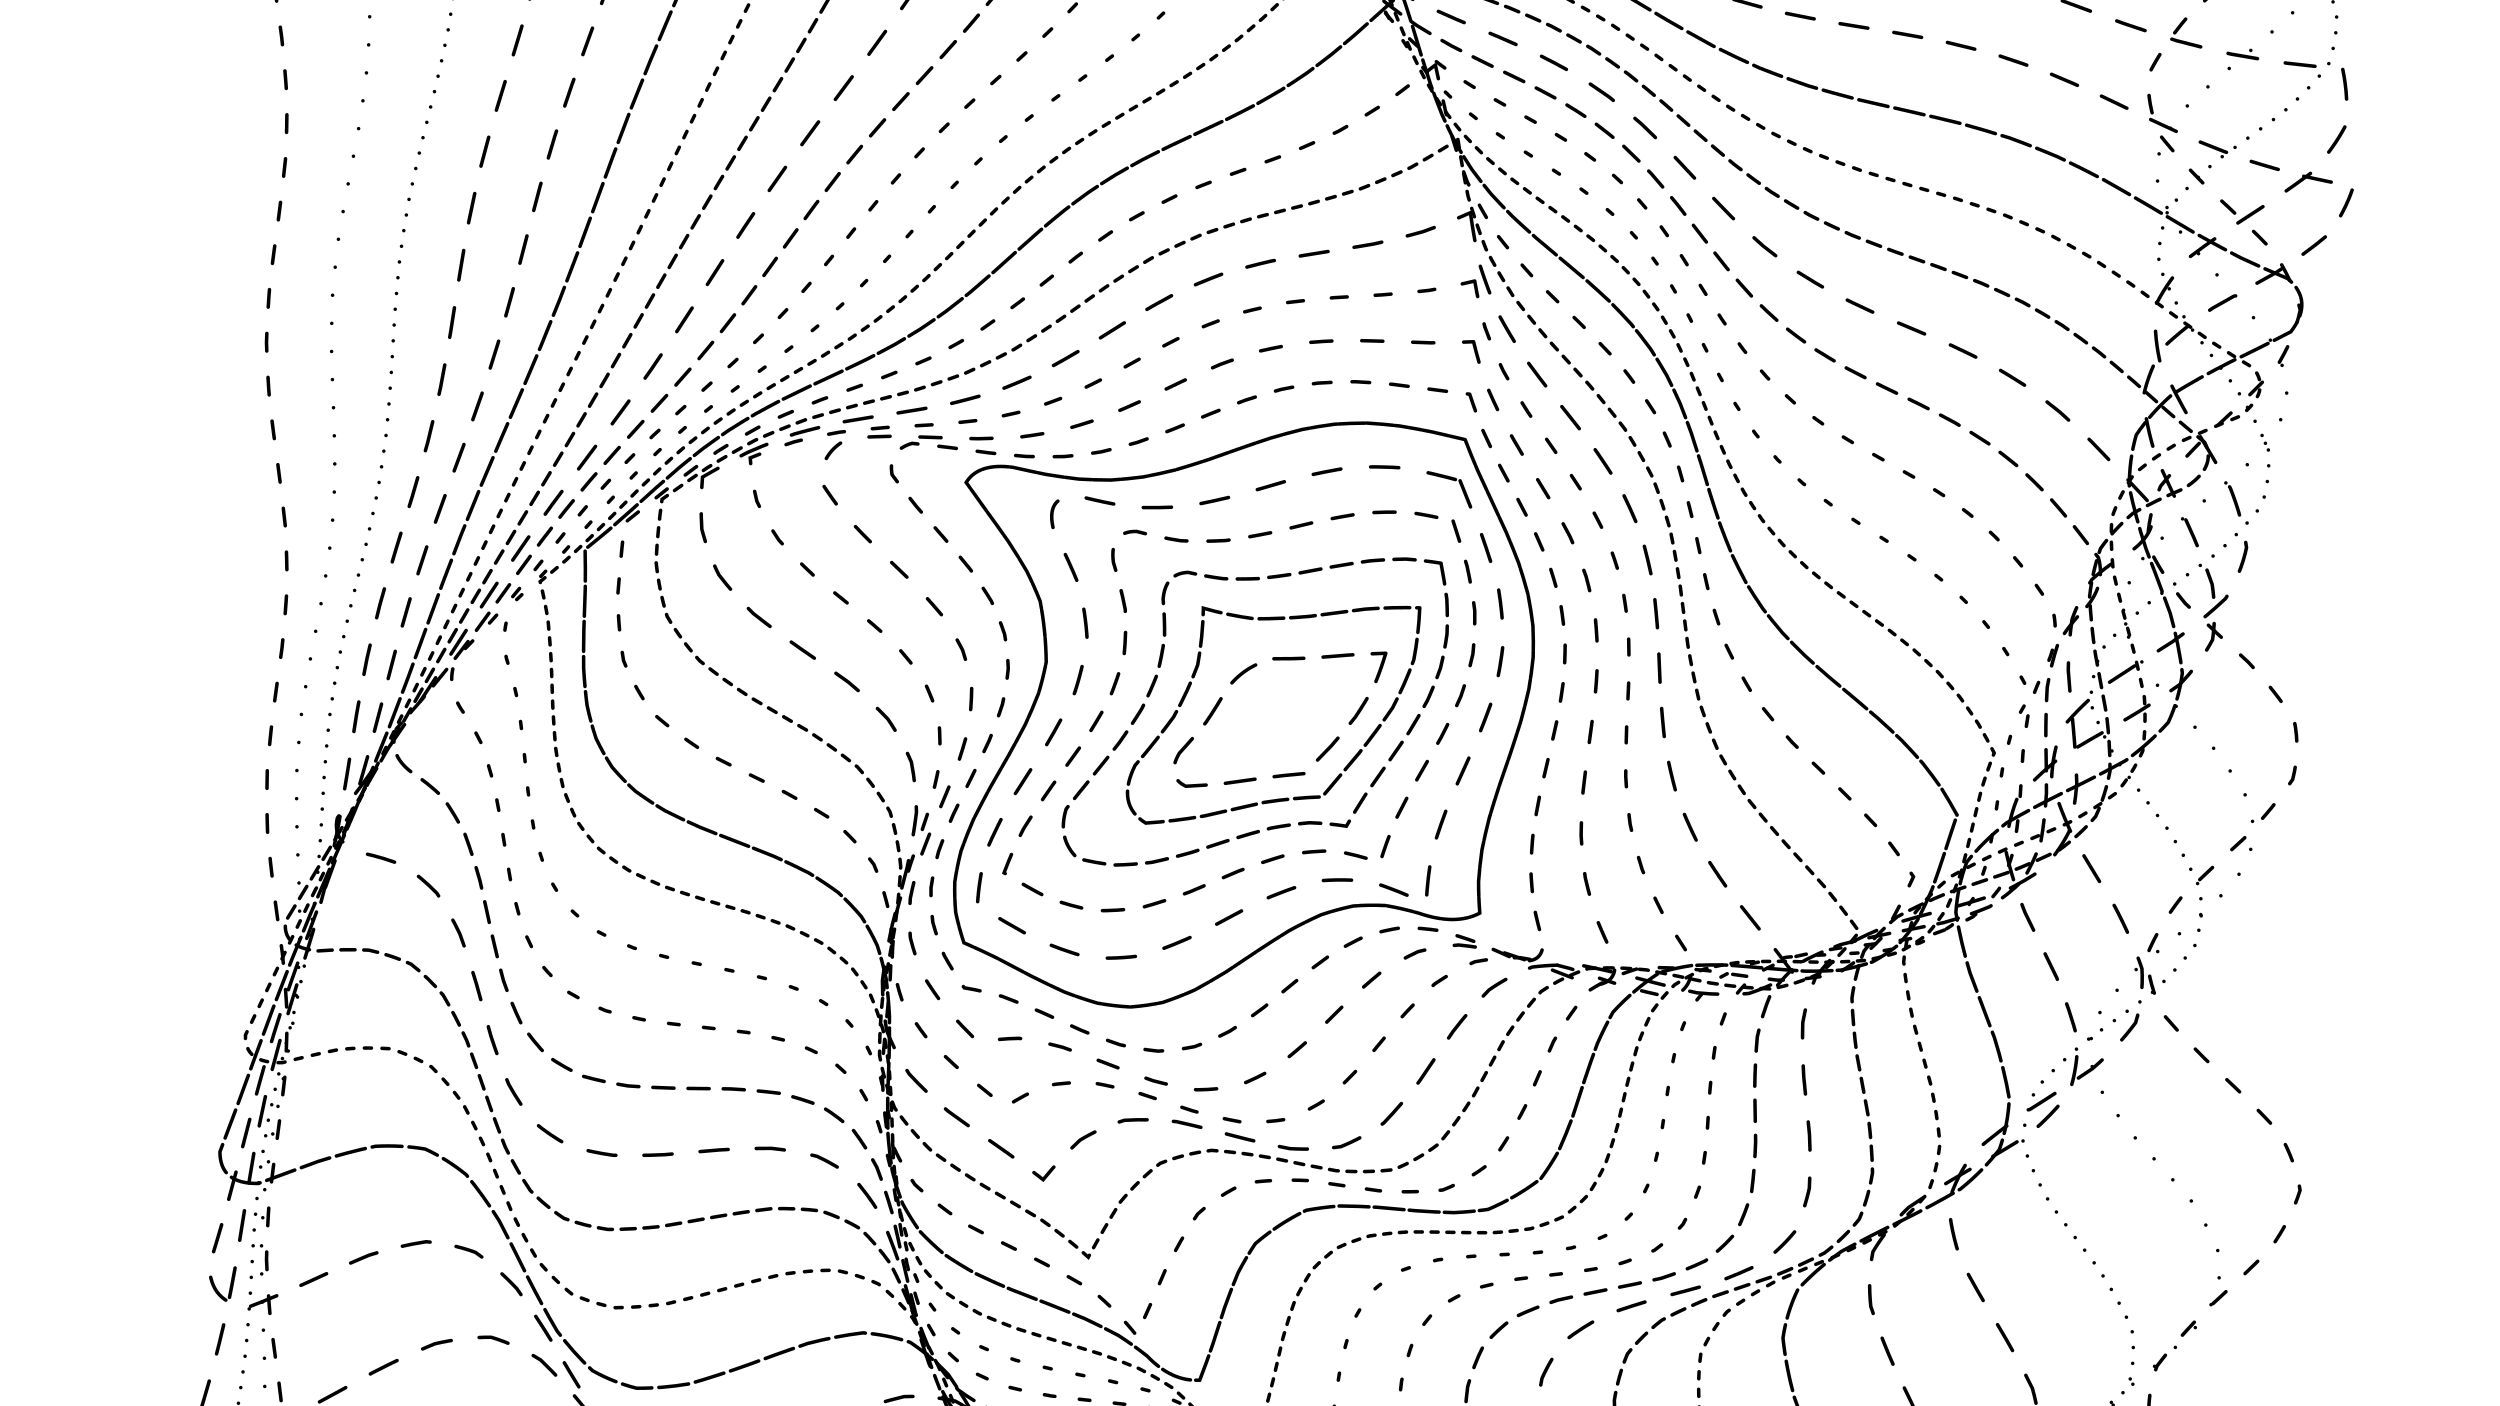 <svg xmlns="http://www.w3.org/2000/svg" version="1.1" xmlns:xlink="http://www.w3.org/1999/xlink" xmlns:svgjs="http://svgjs.dev/svgjs" viewBox="0 0 1422 800"><defs><linearGradient x1="50%" y1="0%" x2="50%" y2="100%" id="ccchaos-grad"><stop stop-color="hsl(162, 100%, 58%)" stop-opacity="1" offset="0%" data-darkreader-inline-stopcolor="" style="--darkreader-inline-stopcolor: #00a17d;"></stop><stop stop-color="hsl(270, 73%, 53%)" stop-opacity="1" offset="100%" data-darkreader-inline-stopcolor="" style="--darkreader-inline-stopcolor: #571797;"></stop></linearGradient></defs><g stroke-width="2" stroke="url(#ccchaos-grad)" fill="none" stroke-linecap="round"><path d="M160.84 -152.9Q177.7 -151.46 194.55 -150.28 211.41 -149.51 228.27 -149.25 245.12 -149.54 261.98 -150.34 278.83 -151.54 295.69 -152.99 312.54 -154.51 329.4 -155.9 346.26 -156.98 363.11 -157.61 379.97 -157.71 396.82 -157.27 413.68 -156.35 430.54 -155.06 447.39 -153.57 464.25 -152.07 481.1 -150.75 497.96 -149.79 514.82 -149.3 531.67 -149.35 548.53 -149.93 565.38 -150.97 582.24 -152.34 599.1 -153.85 615.95 -155.32 632.81 -156.55 649.66 -157.39 666.52 -157.73 683.37 -157.53 700.23 -156.81 717.09 -155.66 733.94 -154.23 750.8 -152.71 767.65 -151.29 784.51 -150.15 801.37 -149.45 818.22 -149.26 835.08 -149.61 851.93 -150.47 868.79 -151.71 885.65 -153.18 902.5 -154.7 919.36 -156.05 936.21 -157.08 953.07 -157.65 969.92 -157.69 986.78 -157.18 1003.64 -156.2 1020.49 -154.88 1037.35 -153.37 1054.2 -151.89 1071.06 -150.61 1087.92 -149.69 1104.77 -149.27 1121.63 -149.39 1138.48 -150.04 1155.34 -151.13 1172.2 -152.53 1189.05 -154.04 1205.91 -155.49 1222.76 -156.69 1239.62 -157.47 1256.62 -140.78 1274.99 -124.09 1291.53 -107.4 1303.33 -90.71 1308.31 -74.02 1305.62 -57.33 1295.71 -40.64 1280.33 -23.95 1262.17 -7.26 1244.42 9.42 1230.19 26.11 1221.98 42.8 1221.22 59.49 1228.05 76.18 1241.27 92.87 1258.56 109.56 1276.9 126.25 1293.06 142.94 1304.21 159.63 1308.39 176.32 1304.88 193.01 1294.29 209.7 1278.47 226.39 1260.2 243.08 1242.69 259.77 1228.99 276.46 1221.53 293.15 1221.59 309.84 1229.19 326.53 1242.97 343.22 1260.52 359.91 1278.78 376.6 1294.53 393.29 1305.01 409.98 1308.39 426.67 1304.07 443.35 1292.81 460.04 1276.59 476.73 1258.24 493.42 1241 510.11 1227.87 526.8 1221.16 543.49 1222.06 560.18 1230.39 576.87 1244.71 593.56 1262.49 610.25 1280.63 626.94 1295.94 643.63 1305.73 660.32 1308.29 677.01 1303.17 693.7 1291.28 710.39 1274.68 727.08 1256.3 743.77 1239.35 760.46 1226.82 777.15 1220.89 793.84 1222.61 810.53 1231.67 827.22 1246.49 843.91 1264.47 860.6 1282.45 877.29 1297.28 893.98 1306.36 910.67 1288.33 919.1 1270.29 931.95 1252.25 947.57 1234.21 963.94 1216.17 978.98 1198.13 990.74 1180.09 997.72 1162.05 999.02 1144.01 994.47 1125.97 984.65 1107.93 970.84 1089.9 954.79 1071.86 938.58 1053.82 924.29 1035.78 913.74 1017.74 908.31 999.7 908.67 981.66 914.8 963.62 925.89 945.58 940.54 927.54 956.84 909.5 972.72 891.47 986.12 873.43 995.34 855.39 999.18 837.35 997.15 819.31 989.52 801.27 977.25 783.23 961.94 765.19 945.54 747.15 930.16 729.11 917.78 711.07 909.99 693.04 907.79 675 911.45 656.96 920.52 638.92 933.82 620.88 949.66 602.84 965.98 584.8 980.7 566.76 991.92 548.72 998.21 530.68 998.76 512.64 993.49 494.6 983.08 476.57 968.87 458.53 952.69 440.49 936.61 422.45 922.7 404.41 912.75 386.37 908.02 368.33 909.14 350.29 915.96 332.25 927.6 314.21 942.56 296.17 958.93 278.14 974.6 260.1 987.56 242.06 996.14 224.02 999.25 205.98 996.48 187.94 988.18 169.9 975.43 151.86 959.86 153.08 942.48 155.08 925.09 157.5 907.7 159.92 890.32 161.91 872.93 163.13 855.54 163.36 838.15 162.56 820.77 160.88 803.38 158.6 785.99 156.12 768.61 153.89 751.22 152.29 733.83 151.6 716.44 151.95 699.06 153.26 681.67 155.32 664.28 157.76 646.9 160.16 629.51 162.08 612.12 163.2 594.73 163.32 577.35 162.42 559.96 160.66 542.57 158.34 525.19 155.87 507.8 153.69 490.41 152.17 473.02 151.59 455.64 152.04 438.25 153.45 420.86 155.57 403.48 158.03 386.09 160.39 368.7 162.25 351.31 163.27 333.93 163.28 316.54 162.27 299.15 160.43 281.76 158.07 264.38 155.61 246.99 153.49 229.6 152.06 212.22 151.59 194.83 152.15 177.44 153.65 160.05 155.83 142.67 158.29 125.28 160.62 107.89 162.4 90.51 163.32 73.12 163.22 55.73 162.11 38.34 160.2 20.96 157.81 3.57 155.36 -13.81 153.3 -31.19 151.96 -48.58 151.6 -65.97 152.27 -83.36 153.86 -100.74 156.08 -118.13 158.56 -135.52 160.84 -152.9" stroke-dasharray="10 15" transform="rotate(0, 711, 400)" opacity="0.26"></path><path d="M178.5 -130.3Q195.08 -129.03 211.66 -128.22 228.24 -127.99 244.82 -128.35 261.4 -129.26 277.98 -130.62 294.56 -132.27 311.14 -134 327.72 -135.61 344.3 -136.91 360.88 -137.74 377.46 -138.01 394.04 -137.68 410.62 -136.79 427.2 -135.45 443.78 -133.82 460.36 -132.08 476.94 -130.46 493.52 -129.14 510.1 -128.28 526.68 -127.98 543.26 -128.28 559.84 -129.14 576.42 -130.46 593 -132.08 609.58 -133.81 626.16 -135.45 642.74 -136.79 659.32 -137.68 675.9 -138.01 692.47 -137.74 709.05 -136.91 725.63 -135.61 742.21 -134 758.79 -132.27 775.37 -130.62 791.95 -129.26 808.53 -128.35 825.11 -127.99 841.69 -128.22 858.27 -129.03 874.85 -130.3 891.43 -131.9 908.01 -133.63 924.59 -135.28 941.17 -136.66 957.75 -137.61 974.33 -138 990.91 -137.8 1007.49 -137.02 1024.07 -135.77 1040.65 -134.18 1057.23 -132.45 1073.81 -130.79 1090.39 -129.39 1106.97 -128.42 1123.55 -128 1140.13 -128.17 1156.71 -128.91 1173.29 -130.15 1189.87 -131.72 1206.45 -133.45 1223.03 -135.12 1239.6 -136.53 1256.86 -120.32 1272.02 -104.1 1282.62 -87.89 1286.93 -71.67 1284.25 -55.46 1275.02 -39.24 1260.74 -23.03 1243.73 -6.81 1226.77 9.39 1212.61 25.61 1203.56 41.82 1201.09 58.04 1205.6 74.25 1216.37 90.47 1231.63 106.68 1248.91 122.9 1265.38 139.11 1278.38 155.33 1285.77 171.55 1286.37 187.76 1280.07 203.98 1267.9 220.19 1251.83 236.41 1234.49 252.62 1218.7 268.84 1207.02 285.05 1201.37 301.27 1202.65 317.48 1210.66 333.7 1224.1 349.91 1240.78 366.13 1257.98 382.34 1272.9 398.56 1283.12 414.77 1286.97 430.99 1283.82 447.2 1274.2 463.42 1259.65 479.63 1242.56 495.85 1225.7 512.07 1211.82 528.28 1203.17 544.5 1201.18 560.71 1206.15 576.93 1217.28 593.14 1232.76 609.36 1250.07 625.57 1266.39 641.79 1279.07 658 1286.03 674.22 1286.16 690.43 1279.42 706.65 1266.91 722.86 1250.67 739.08 1233.35 755.29 1217.76 771.51 1206.44 787.72 1201.23 803.94 1202.99 820.15 1211.42 836.37 1225.15 852.59 1241.95 868.8 1259.09 885.02 1273.76 901.23 1256.59 913.96 1239.41 928.96 1222.24 944.43 1205.06 958.55 1187.89 969.62 1170.71 976.32 1153.54 977.86 1136.36 974.05 1119.18 965.34 1102.01 952.78 1084.83 937.86 1067.66 922.36 1050.48 908.13 1033.31 896.86 1016.13 889.9 998.96 888.08 981.78 891.61 964.61 900.07 947.43 912.46 930.26 927.3 913.08 942.81 895.91 957.16 878.73 968.62 861.55 975.84 844.38 977.95 827.2 974.7 810.03 966.48 792.85 954.27 775.68 939.52 758.5 923.99 741.33 909.54 724.15 897.88 706.98 890.41 689.8 888.02 672.63 890.98 655.45 898.96 638.28 910.99 621.1 925.65 603.93 941.18 586.75 955.73 569.57 967.58 552.4 975.3 535.22 977.98 518.05 975.3 500.87 967.57 483.7 955.72 466.52 941.17 449.35 925.63 432.17 910.98 415 898.95 397.82 890.98 380.65 888.02 363.47 890.41 346.3 897.89 329.12 909.55 311.95 924 294.77 939.53 277.59 954.28 260.42 966.49 243.24 974.71 226.07 977.95 208.89 975.84 191.72 968.62 174.54 957.15 176.24 940.16 178.23 923.16 180.18 906.17 181.77 889.18 182.75 872.19 182.95 855.2 182.35 838.21 181.04 821.22 179.23 804.22 177.22 787.23 175.34 770.24 173.89 753.25 173.11 736.26 173.12 719.27 173.93 702.27 175.4 685.28 177.29 668.29 179.3 651.3 181.09 634.31 182.38 617.32 182.96 600.32 182.73 583.33 181.73 566.34 180.12 549.35 178.16 532.36 176.18 515.37 174.49 498.38 173.38 481.38 173.01 464.39 173.46 447.4 174.64 430.41 176.37 413.42 178.37 396.43 180.3 379.43 181.86 362.44 182.79 345.45 182.94 328.46 182.28 311.47 180.93 294.48 179.1 277.48 177.09 260.49 175.22 243.5 173.81 226.51 173.08 209.52 173.15 192.53 174.01 175.53 175.51 158.54 177.43 141.55 179.43 124.56 181.2 107.57 182.45 90.58 182.97 73.59 182.68 56.59 181.63 39.6 179.99 22.61 178.03 5.62 176.05 -11.36 174.4 -28.35 173.33 -45.35 173.02 -62.34 173.52 -79.33 174.74 -96.32 176.5 -113.31 178.5 -130.3" stroke-dasharray="0 16" transform="rotate(4.346, 711, 400)" opacity="0.87"></path><path d="M196.92 -107.65Q213.22 -106.88 229.51 -106.74 245.81 -107.23 262.1 -108.3 278.4 -109.83 294.69 -111.65 310.98 -113.57 327.28 -115.38 343.57 -116.86 359.87 -117.86 376.16 -118.27 392.46 -118.04 408.75 -117.2 425.05 -115.85 441.34 -114.12 457.64 -112.21 473.93 -110.34 490.23 -108.7 506.52 -107.48 522.82 -106.81 539.11 -106.78 555.41 -107.37 571.7 -108.53 588 -110.12 604.29 -111.98 620.59 -113.89 636.88 -115.65 653.17 -117.06 669.47 -117.97 685.76 -118.28 702.06 -117.94 718.35 -117.01 734.65 -115.57 750.94 -113.8 767.24 -111.89 783.53 -110.04 799.83 -108.46 816.12 -107.33 832.42 -106.76 848.71 -106.83 865.01 -107.53 881.3 -108.77 897.6 -110.42 913.89 -112.3 930.19 -114.21 946.48 -115.92 962.77 -117.26 979.07 -118.07 995.36 -118.26 1011.66 -117.82 1027.95 -116.8 1044.25 -115.29 1060.54 -113.48 1076.84 -111.56 1093.13 -109.75 1109.43 -108.23 1125.72 -107.19 1142.02 -106.73 1158.31 -106.91 1174.61 -107.7 1190.9 -109.02 1207.2 -110.73 1223.49 -112.63 1239.79 -114.51 1253.32 -98.71 1262.37 -82.9 1265.56 -67.1 1262.41 -51.29 1253.4 -35.49 1239.88 -19.68 1223.9 -3.87 1207.85 11.92 1194.16 27.73 1184.89 43.53 1181.44 59.34 1184.32 75.15 1193.11 90.95 1206.47 106.76 1222.4 122.56 1238.49 138.37 1252.32 154.17 1261.81 169.98 1265.53 185.79 1262.92 201.59 1254.36 217.4 1241.16 233.2 1225.29 249.01 1209.15 264.82 1195.18 280.62 1185.47 296.43 1181.49 312.23 1183.83 328.04 1192.16 343.84 1205.2 359.65 1221 375.46 1237.18 391.26 1251.29 407.07 1261.22 422.87 1265.46 438.68 1263.38 454.49 1255.29 470.29 1242.41 486.1 1226.68 501.9 1210.47 517.71 1196.23 533.51 1186.09 549.32 1181.58 565.13 1183.39 580.93 1191.24 596.74 1203.96 612.54 1219.61 628.35 1235.85 644.16 1250.23 659.96 1260.58 675.77 1265.34 691.57 1263.8 707.38 1256.19 723.18 1243.65 738.99 1228.07 754.8 1211.81 770.6 1197.3 786.41 1186.74 802.21 1181.72 818.02 1182.99 833.83 1190.37 849.63 1202.73 865.44 1218.22 881.24 1234.51 897.05 1218.31 911.47 1202.1 926 1185.9 939.05 1169.69 949.16 1153.49 955.24 1137.28 956.59 1121.08 953.08 1104.87 945.1 1088.67 933.52 1072.47 919.62 1056.26 904.93 1040.06 891.08 1023.85 879.59 1007.65 871.73 991.44 868.37 975.24 869.87 959.04 876.07 942.83 886.3 926.63 899.41 910.42 913.96 894.22 928.35 878.01 941 861.81 950.5 845.61 955.81 829.4 956.34 813.2 952.03 796.99 943.37 780.79 931.3 764.58 917.15 748.38 902.49 732.17 888.94 715.97 877.98 699.77 870.83 683.56 868.28 667.36 870.6 651.15 877.54 634.95 888.34 618.74 901.8 602.54 916.45 586.34 930.65 570.13 942.86 553.93 951.71 537.72 956.24 521.52 955.94 505.31 950.85 489.11 941.54 472.91 929.01 456.7 914.67 440.5 900.08 424.29 886.87 408.09 876.48 391.88 870.06 375.68 868.33 359.47 871.46 343.27 879.12 327.07 890.47 310.86 904.24 294.66 918.92 278.45 932.89 262.25 944.62 246.04 952.8 229.84 956.53 213.64 955.41 197.43 949.56 199 933.04 200.5 916.52 201.69 900 202.41 883.48 202.53 866.96 202.04 850.44 201.02 833.92 199.62 817.4 198.05 800.88 196.55 784.37 195.34 767.85 194.6 751.33 194.45 734.81 194.91 718.29 195.91 701.77 197.3 685.25 198.87 668.73 200.38 652.21 201.61 635.69 202.37 619.18 202.54 602.66 202.11 586.14 201.13 569.62 199.75 553.1 198.19 536.58 196.67 520.06 195.42 503.54 194.64 487.02 194.44 470.5 194.85 453.99 195.81 437.47 197.17 420.95 198.74 404.43 200.26 387.91 201.52 371.39 202.33 354.87 202.55 338.35 202.17 321.83 201.23 305.32 199.88 288.8 198.32 272.28 196.79 255.76 195.51 239.24 194.69 222.72 194.43 206.2 194.79 189.68 195.71 173.16 197.05 156.64 198.6 140.13 200.14 123.61 201.43 107.09 202.28 90.57 202.56 74.05 202.22 57.53 201.33 41.01 200.01 24.49 198.46 7.97 196.91 -8.54 195.61 -25.05 194.74 -41.57 194.43 -58.09 194.74 -74.61 195.61 -91.13 196.92 -107.65" stroke-dasharray="0 9" transform="rotate(8.692, 711, 400)" opacity="0.51"></path><path d="M216.54 -85.52Q232.46 -85.54 248.37 -86.22 264.29 -87.48 280.2 -89.21 296.12 -91.22 312.04 -93.3 327.95 -95.26 343.87 -96.88 359.78 -98.01 375.7 -98.52 391.62 -98.37 407.53 -97.57 423.45 -96.21 439.36 -94.41 455.28 -92.37 471.2 -90.29 487.11 -88.39 503.03 -86.85 518.94 -85.84 534.86 -85.45 550.78 -85.73 566.69 -86.64 582.61 -88.1 598.52 -89.96 614.44 -92.02 630.36 -94.08 646.27 -95.93 662.19 -97.38 678.1 -98.28 694.02 -98.54 709.93 -98.14 725.85 -97.11 741.77 -95.56 757.68 -93.65 773.6 -91.57 789.51 -89.53 805.43 -87.74 821.35 -86.39 837.26 -85.61 853.18 -85.48 869.09 -86.01 885.01 -87.14 900.93 -88.78 916.84 -90.74 932.76 -92.82 948.67 -94.83 964.59 -96.54 980.51 -97.8 996.42 -98.46 1012.34 -98.46 1028.25 -97.81 1044.17 -96.57 1060.09 -94.86 1076 -92.86 1091.92 -90.77 1107.83 -88.8 1123.75 -87.17 1139.67 -86.02 1155.58 -85.48 1171.5 -85.6 1187.41 -86.38 1203.33 -87.72 1219.25 -89.5 1235.16 -91.54 1242.32 -76.12 1244.01 -60.7 1240.01 -45.29 1230.85 -29.87 1217.83 -14.46 1202.74 0.95 1187.69 16.36 1174.77 31.78 1165.77 47.19 1161.94 62.61 1163.82 78.02 1171.14 93.44 1182.89 108.86 1197.44 124.27 1212.75 139.69 1226.71 155.1 1237.38 170.52 1243.26 185.93 1243.55 201.35 1238.2 216.76 1227.96 232.18 1214.25 247.59 1198.97 263.01 1184.26 278.43 1172.14 293.84 1164.32 309.26 1161.87 324.67 1165.14 340.09 1173.66 355.5 1186.27 370.92 1201.2 386.33 1216.38 401.75 1229.7 417.17 1239.3 432.58 1243.87 448 1242.75 463.41 1236.1 478.83 1224.86 494.24 1210.57 509.66 1195.24 525.07 1180.98 540.49 1169.78 555.9 1163.2 571.32 1162.15 586.74 1166.77 602.15 1176.43 617.57 1189.79 632.98 1204.97 648.4 1219.89 663.81 1232.45 679.23 1240.92 694.64 1244.12 710.06 1241.61 725.47 1233.72 740.89 1221.57 756.31 1206.83 771.72 1191.56 787.14 1177.88 802.55 1167.69 817.97 1162.41 833.38 1162.77 848.8 1168.71 864.21 1179.43 879.63 1193.41 895.04 1178.2 908.54 1162.99 920.35 1147.77 929.27 1132.56 934.4 1117.34 935.22 1102.13 931.65 1086.92 924.03 1071.7 913.16 1056.49 900.14 1041.28 886.29 1026.06 873.01 1010.85 861.67 995.63 853.42 980.42 849.08 965.21 849.12 949.99 853.51 934.78 861.82 919.56 873.2 904.35 886.49 889.14 900.34 873.92 913.34 858.71 924.17 843.49 931.73 828.28 935.24 813.07 934.36 797.85 929.16 782.64 920.19 767.43 908.34 752.21 894.84 737 881.04 721.78 868.36 706.57 858.08 691.36 851.25 676.14 848.57 660.93 850.31 645.71 856.28 630.5 865.89 615.29 878.15 600.07 891.82 584.86 905.51 569.65 917.83 554.43 927.51 539.22 933.59 524 935.43 508.79 932.85 493.58 926.12 478.36 915.92 463.15 903.28 447.93 889.49 432.72 875.96 417.51 864.06 402.29 855 387.08 849.71 371.86 848.71 356.65 852.12 341.44 859.59 326.22 870.35 311.01 883.31 295.8 897.16 280.58 910.48 265.37 921.92 250.15 930.32 234.94 934.82 219.73 934.96 220.79 919.01 221.61 903.07 222.07 887.12 222.09 871.18 221.69 855.23 220.91 839.29 219.87 823.34 218.7 807.4 217.58 791.45 216.65 775.51 216.05 759.56 215.86 743.62 216.1 727.67 216.75 711.73 217.71 695.78 218.84 679.84 220 663.89 221.02 647.95 221.76 632 222.11 616.06 222.03 600.11 221.53 584.17 220.68 568.22 219.59 552.28 218.42 536.33 217.33 520.39 216.47 504.44 215.96 488.5 215.88 472.55 216.22 456.6 216.96 440.66 217.97 424.71 219.13 408.77 220.27 392.82 221.23 376.88 221.88 360.93 222.13 344.99 221.95 329.04 221.35 313.1 220.43 297.15 219.3 281.21 218.14 265.26 217.09 249.32 216.31 233.37 215.9 217.43 215.92 201.48 216.37 185.54 217.18 169.59 218.25 153.65 219.42 137.7 220.53 121.76 221.43 105.81 221.99 89.87 222.13 73.92 221.84 57.98 221.15 42.03 220.16 26.09 219.01 10.14 217.86 -5.79 216.87 -21.74 216.17 -37.68 215.86 -53.63 215.99 -69.57 216.54 -85.52" stroke-dasharray="17 16" transform="rotate(13.038, 711, 400)" opacity="0.17"></path><path d="M237.31 -64.46Q252.7 -65.39 268.09 -66.89 283.47 -68.83 298.86 -71.01 314.25 -73.24 329.64 -75.31 345.02 -77.02 360.41 -78.21 375.8 -78.78 391.19 -78.66 406.57 -77.87 421.96 -76.49 437.35 -74.64 452.74 -72.5 468.12 -70.26 483.51 -68.14 498.9 -66.33 514.29 -65.01 529.67 -64.29 545.06 -64.24 560.45 -64.87 575.84 -66.13 591.22 -67.88 606.61 -69.97 622 -72.21 637.39 -74.37 652.77 -76.27 668.16 -77.72 683.55 -78.59 698.94 -78.8 714.32 -78.32 729.71 -77.21 745.1 -75.56 760.49 -73.53 775.87 -71.31 791.26 -69.11 806.65 -67.13 822.04 -65.56 837.42 -64.54 852.81 -64.18 868.2 -64.5 883.59 -65.47 898.97 -67.01 914.36 -68.96 929.75 -71.15 945.14 -73.38 960.52 -75.43 975.91 -77.11 991.3 -78.27 1006.69 -78.79 1022.07 -78.63 1037.46 -77.8 1052.85 -76.39 1068.24 -74.52 1083.62 -72.36 1099.01 -70.12 1114.4 -68.02 1129.79 -66.23 1145.17 -64.94 1160.56 -64.26 1175.95 -64.26 1191.34 -64.94 1206.72 -66.22 1222.11 -68 1222.02 -53.01 1216.87 -38.01 1207.34 -23.01 1194.63 -8.01 1180.37 6.98 1166.38 21.97 1154.45 36.97 1146.1 51.97 1142.41 66.97 1143.83 81.97 1150.2 96.96 1160.69 111.96 1173.97 126.96 1188.34 141.96 1201.96 156.96 1213.09 171.95 1220.32 186.95 1222.71 201.95 1219.96 216.95 1212.43 231.95 1201.07 246.94 1187.34 261.94 1172.99 276.94 1159.86 291.94 1149.61 306.94 1143.57 321.93 1142.5 336.93 1146.54 351.93 1155.18 366.93 1167.3 381.93 1181.37 396.92 1195.58 411.92 1208.12 426.92 1217.38 441.92 1222.19 456.92 1221.93 471.91 1216.62 486.91 1206.96 501.91 1194.17 516.91 1179.89 531.91 1165.95 546.9 1154.11 561.9 1145.9 576.9 1142.37 591.9 1143.97 606.9 1150.48 621.89 1161.09 636.89 1174.43 651.89 1188.8 666.89 1202.37 681.89 1213.4 696.88 1220.47 711.88 1222.7 726.88 1219.79 741.88 1212.11 756.88 1200.65 771.87 1186.87 786.87 1172.53 801.87 1159.47 816.87 1149.34 831.87 1143.45 846.86 1142.55 861.86 1146.76 876.86 1155.52 891.86 1141.23 902.24 1126.94 909.75 1112.65 913.68 1098.37 913.67 1084.08 909.71 1069.79 902.19 1055.5 891.79 1041.21 879.49 1026.92 866.45 1012.63 853.88 998.34 842.96 984.05 834.7 969.76 829.88 955.47 828.96 941.18 832.01 926.89 838.75 912.6 848.56 898.31 860.5 884.02 873.48 869.73 886.27 855.44 897.68 841.15 906.64 826.86 912.31 812.57 914.17 798.28 912.04 783.99 906.12 769.7 896.96 755.41 885.42 741.12 872.58 726.83 859.64 712.54 847.8 698.25 838.18 683.96 831.68 669.67 828.89 655.38 830.09 641.09 835.16 626.8 843.63 612.51 854.7 598.23 867.35 583.94 880.38 569.65 892.58 555.36 902.8 541.07 910.11 526.78 913.8 512.49 913.53 498.2 909.34 483.91 901.61 469.62 891.06 455.33 878.69 441.04 865.64 426.75 853.14 412.46 842.35 398.17 834.29 383.88 829.71 369.59 829.03 355.3 832.33 341.01 839.28 326.72 849.25 312.43 861.3 298.14 874.3 283.85 887.04 269.56 898.32 248.37 902.19 241.7 882.02 241.65 866.75 241.32 851.48 240.76 836.22 240.04 820.95 239.25 805.69 238.49 790.42 237.86 775.15 237.44 759.89 237.28 744.62 237.4 729.36 237.79 714.09 238.4 698.83 239.15 683.56 239.94 668.29 240.68 653.03 241.26 637.76 241.62 622.5 241.71 607.23 241.51 591.96 241.06 576.7 240.41 561.43 239.64 546.17 238.85 530.9 238.15 515.64 237.61 500.37 237.32 485.1 237.31 469.84 237.57 454.57 238.08 439.31 238.77 424.04 239.56 408.77 240.33 393.51 241 378.24 241.48 362.98 241.7 347.71 241.64 332.45 241.31 317.18 240.74 301.91 240.02 286.65 239.23 271.38 238.47 256.12 237.84 240.85 237.43 225.58 237.28 210.32 237.41 195.05 237.81 179.79 238.42 164.52 239.17 149.26 239.97 133.99 240.7 118.72 241.28 103.46 241.63 88.19 241.71 72.93 241.5 57.66 241.04 42.4 240.38 27.13 239.61 11.86 238.83 -3.39 238.13 -18.66 237.6 -33.92 237.32 -49.19 237.31 -64.46" stroke-dasharray="16 15" transform="rotate(17.385, 711, 400)" opacity="0.16"></path><path d="M258.77 -44.83Q273.46 -46.61 288.16 -48.77 302.85 -51.11 317.55 -53.45 332.24 -55.57 346.93 -57.31 361.63 -58.5 376.32 -59.05 391.02 -58.91 405.71 -58.1 420.41 -56.67 435.1 -54.76 449.8 -52.53 464.49 -50.17 479.18 -47.87 493.88 -45.85 508.57 -44.26 523.27 -43.25 537.96 -42.91 552.66 -43.25 567.35 -44.26 582.05 -45.85 596.74 -47.87 611.43 -50.16 626.13 -52.53 640.82 -54.76 655.52 -56.67 670.21 -58.1 684.91 -58.91 699.6 -59.05 714.29 -58.5 728.99 -57.31 743.68 -55.57 758.38 -53.45 773.07 -51.11 787.77 -48.77 802.46 -46.61 817.16 -44.83 831.85 -43.58 846.54 -42.96 861.24 -43.03 875.93 -43.78 890.63 -45.15 905.32 -47.02 920.02 -49.23 934.71 -51.59 949.4 -53.9 964.1 -55.96 978.79 -57.59 993.49 -58.67 1008.18 -59.08 1022.88 -58.8 1037.57 -57.86 1052.27 -56.32 1066.96 -54.33 1081.65 -52.06 1096.35 -49.69 1111.04 -47.44 1125.74 -45.49 1140.43 -44.01 1155.13 -43.13 1169.82 -42.92 1188.65 -36.71 1182.75 -15.51 1170.29 -0.99 1156.86 13.51 1144.03 28.03 1133.3 42.54 1125.93 57.06 1122.78 71.58 1124.22 86.09 1130.08 100.61 1139.67 115.12 1151.87 129.64 1165.26 144.15 1178.27 158.67 1189.37 173.19 1197.27 187.7 1201.04 202.22 1200.24 216.73 1194.97 231.25 1185.84 245.76 1173.92 260.28 1160.6 274.8 1147.45 289.31 1136 303.83 1127.59 318.34 1123.2 332.86 1123.36 347.37 1128.03 361.89 1136.68 376.4 1148.29 390.92 1161.51 405.44 1174.78 419.95 1186.55 434.47 1195.45 448.98 1200.44 463.5 1200.93 478.01 1196.86 492.53 1188.72 507.05 1177.44 521.56 1164.36 536.08 1151 550.59 1138.93 565.11 1129.56 579.62 1123.98 594.14 1122.85 608.65 1126.3 623.17 1133.93 637.69 1144.84 652.2 1157.75 666.72 1171.17 681.23 1183.51 695.75 1193.33 710.26 1199.49 724.78 1201.26 739.3 1198.43 753.81 1191.35 768.33 1180.82 782.84 1168.1 797.36 1154.66 811.87 1142.08 826.39 1131.83 840.91 1125.11 855.42 1122.7 869.94 1124.89 884.45 1111.4 890.33 1097.9 892.83 1084.41 891.76 1070.91 887.2 1057.42 879.54 1043.92 869.43 1030.43 857.75 1016.93 845.49 1003.44 833.7 989.94 823.39 976.45 815.44 962.95 810.54 949.46 809.1 935.96 811.25 922.47 816.79 908.97 825.27 895.48 835.95 881.99 847.91 868.49 860.14 855 871.59 841.5 881.27 828.01 888.36 814.51 892.26 801.02 892.62 787.52 889.42 774.03 882.93 760.53 873.71 747.04 862.54 733.54 850.38 720.05 838.28 706.55 827.27 693.06 818.28 679.56 812.1 666.07 809.25 652.57 809.96 639.08 814.2 625.58 821.58 612.09 831.48 598.59 843.05 585.1 855.3 571.6 867.18 558.11 877.68 544.61 885.89 531.12 891.12 517.62 892.91 504.13 891.11 490.63 885.88 477.14 877.67 463.64 867.17 450.15 855.29 436.65 843.04 423.16 831.47 409.66 821.57 396.17 814.19 382.67 809.96 369.18 809.25 355.68 812.1 342.19 818.29 328.69 827.27 315.2 838.29 301.7 850.39 288.21 862.55 268 871.08 261.21 853.94 260.99 839.45 260.65 824.95 260.24 810.45 259.79 795.96 259.37 781.46 259.03 766.96 258.79 752.47 258.7 737.97 258.76 723.47 258.96 708.98 259.29 694.48 259.69 679.98 260.13 665.49 260.56 650.99 260.92 636.49 261.17 622 261.29 607.5 261.25 593.01 261.06 578.51 260.76 564.01 260.36 549.52 259.92 535.02 259.49 520.52 259.11 506.03 258.85 491.53 258.71 477.03 258.73 462.54 258.89 448.04 259.19 433.54 259.57 419.05 260.01 404.55 260.45 390.05 260.83 375.56 261.11 361.06 261.27 346.56 261.27 332.07 261.13 317.57 260.85 303.07 260.47 288.58 260.04 274.08 259.6 259.59 259.21 245.09 258.91 230.59 258.73 216.1 258.71 201.6 258.83 187.1 259.09 172.61 259.46 158.11 259.89 143.61 260.33 129.12 260.73 114.62 261.05 100.12 261.24 85.63 261.29 71.13 261.18 56.63 260.94 42.14 260.59 27.64 260.16 13.14 259.72 -1.34 259.31 -15.84 258.98 -30.34 258.77 -44.83" stroke-dasharray="17 4" transform="rotate(21.731, 711, 400)" opacity="0.67"></path><path d="M280.24 -26.73Q294.11 -29.09 307.97 -31.56 321.83 -33.96 335.7 -36.08 349.56 -37.76 363.42 -38.88 377.28 -39.34 391.15 -39.11 405.01 -38.21 418.87 -36.71 432.74 -34.73 446.6 -32.41 460.46 -29.94 474.33 -27.52 488.19 -25.33 502.05 -23.54 515.92 -22.29 529.78 -21.69 543.64 -21.77 557.5 -22.53 571.37 -23.92 585.23 -25.82 599.09 -28.08 612.96 -30.53 626.82 -32.98 640.68 -35.23 654.55 -37.12 668.41 -38.49 682.27 -39.23 696.13 -39.29 710 -38.67 723.86 -37.41 737.72 -35.61 751.59 -33.41 765.45 -30.98 779.31 -28.51 793.18 -26.2 807.04 -24.23 820.9 -22.74 834.77 -21.86 848.63 -21.65 862.49 -22.14 876.35 -23.27 890.22 -24.97 904.08 -27.1 917.94 -29.49 931.81 -31.97 945.67 -34.33 959.53 -36.39 973.4 -37.98 987.26 -39 1001.12 -39.35 1014.99 -39.01 1028.85 -38.01 1042.71 -36.42 1056.57 -34.36 1070.44 -32.01 1084.3 -29.54 1098.16 -27.14 1112.03 -25 1125.89 -23.29 1139.75 -22.15 1155.31 -14.78 1144.85 6.03 1132.36 19.98 1120.83 33.92 1111.52 47.87 1105.4 61.81 1103.13 75.76 1104.96 89.7 1110.68 103.65 1119.69 117.59 1131.03 131.54 1143.49 145.49 1155.73 159.43 1166.46 173.38 1174.52 187.32 1179.05 201.27 1179.58 215.21 1176.05 229.16 1168.83 243.1 1158.69 257.05 1146.72 271 1134.19 284.94 1122.44 298.89 1112.72 312.83 1106.07 326.78 1103.21 340.72 1104.43 354.67 1109.6 368.61 1118.18 382.56 1129.24 396.51 1141.62 410.45 1153.98 424.4 1165 438.34 1173.52 452.29 1178.63 466.23 1179.77 480.18 1176.82 494.12 1170.11 508.07 1160.34 522.01 1148.56 535.96 1136.03 549.91 1124.08 563.85 1113.99 577.8 1106.84 591.74 1103.38 605.69 1103.99 619.63 1108.6 633.58 1116.72 647.52 1127.49 661.47 1139.75 675.42 1152.19 689.36 1163.5 703.31 1172.45 717.25 1178.11 731.2 1179.86 745.14 1177.51 759.09 1171.32 773.03 1161.95 786.98 1150.4 800.93 1137.89 814.87 1125.77 828.82 1115.33 842.76 1107.68 856.71 1103.64 870.65 1090.78 871.56 1077.93 869.27 1065.07 863.94 1052.22 856.01 1039.36 846.09 1026.5 834.95 1013.65 823.46 1000.79 812.52 987.94 802.99 975.08 795.6 962.22 790.93 949.37 789.35 936.51 790.98 923.66 795.7 910.8 803.13 897.94 812.7 885.09 823.65 872.23 835.14 859.38 846.27 846.52 856.17 833.67 864.06 820.81 869.33 807.95 871.57 795.1 870.61 782.24 866.52 769.39 859.61 756.53 850.43 743.67 839.7 730.82 828.25 717.96 816.97 705.11 806.75 692.25 798.38 679.39 792.52 666.54 789.62 653.68 789.91 640.83 793.37 627.97 799.73 615.12 808.48 602.26 818.96 589.4 830.33 576.55 841.72 563.69 852.23 550.84 861.05 537.98 867.48 525.12 871.02 512.27 871.4 499.41 868.59 486.56 862.81 473.7 854.5 460.84 844.32 447.99 833.07 435.13 821.61 422.28 810.84 409.42 801.61 396.57 794.63 383.71 790.45 370.85 789.4 358 791.55 345.14 796.74 332.29 804.57 319.43 814.42 306.57 825.52 287.27 835.67 280.75 820.66 280.65 807 280.53 793.33 280.41 779.66 280.3 765.99 280.21 752.32 280.15 738.66 280.12 724.99 280.14 711.32 280.19 697.65 280.28 683.99 280.39 670.32 280.51 656.65 280.63 642.98 280.74 629.31 280.81 615.65 280.86 601.98 280.87 588.31 280.83 574.64 280.76 560.98 280.66 547.31 280.55 533.64 280.43 519.97 280.31 506.3 280.22 492.64 280.15 478.97 280.12 465.3 280.13 451.63 280.18 437.97 280.27 424.3 280.37 410.63 280.49 396.96 280.61 383.3 280.72 369.63 280.8 355.96 280.85 342.29 280.87 328.62 280.84 314.96 280.77 301.29 280.68 287.62 280.57 273.95 280.44 260.29 280.33 246.62 280.23 232.95 280.16 219.28 280.13 205.61 280.13 191.95 280.17 178.28 280.25 164.61 280.36 150.94 280.48 137.28 280.6 123.61 280.71 109.94 280.79 96.27 280.85 82.6 280.87 68.94 280.85 55.27 280.79 41.6 280.7 27.93 280.58 14.27 280.46 0.6 280.34 -13.06 280.24 -26.73" stroke-dasharray="4 6" transform="rotate(26.077, 711, 400)" opacity="0.28"></path><path d="M301.13 -9.88Q314.08 -12.42 327.03 -14.79 339.98 -16.82 352.93 -18.37 365.89 -19.32 378.84 -19.62 391.79 -19.23 404.74 -18.19 417.69 -16.57 430.65 -14.48 443.6 -12.07 456.55 -9.52 469.5 -7 482.45 -4.7 495.4 -2.76 508.36 -1.34 521.31 -0.54 534.26 -0.4 547.21 -0.94 560.16 -2.13 573.11 -3.87 586.07 -6.04 599.02 -8.5 611.97 -11.06 624.92 -13.54 637.87 -15.78 650.82 -17.6 663.78 -18.89 676.73 -19.54 689.68 -19.52 702.63 -18.83 715.58 -17.51 728.54 -15.65 741.49 -13.4 754.44 -10.9 767.39 -8.35 780.34 -5.9 793.29 -3.75 806.25 -2.04 819.2 -0.89 832.15 -0.39 845.1 -0.57 858.05 -1.41 871 -2.87 883.96 -4.83 896.91 -7.15 909.86 -9.68 922.81 -12.22 935.76 -14.62 948.71 -16.68 961.67 -18.27 974.62 -19.27 987.57 -19.62 1000.52 -19.29 1013.47 -18.29 1026.42 -16.71 1039.38 -14.66 1052.33 -12.27 1065.28 -9.72 1078.23 -7.19 1091.18 -4.86 1104.14 -2.9 1117.76 5.63 1107.07 25.98 1097.05 39.26 1089.36 52.54 1084.73 65.83 1083.61 79.11 1086.12 92.39 1092 105.67 1100.69 118.96 1111.35 132.24 1122.94 145.52 1134.35 158.8 1144.46 172.09 1152.29 185.37 1157.1 198.65 1158.41 211.94 1156.09 225.22 1150.38 238.5 1141.82 251.78 1131.24 265.07 1119.67 278.35 1108.23 291.63 1098.02 304.91 1090.04 318.2 1085.06 331.48 1083.56 344.76 1085.68 358.04 1091.23 371.33 1099.66 384.61 1110.15 397.89 1121.7 411.17 1133.18 424.46 1143.47 437.74 1151.59 451.02 1156.75 464.31 1158.44 477.59 1156.51 490.87 1151.13 504.15 1142.84 517.44 1132.43 530.72 1120.91 544 1109.4 557.28 1099.02 570.57 1090.76 583.85 1085.43 597.13 1083.55 610.41 1085.29 623.7 1090.49 636.98 1098.65 650.26 1108.97 663.54 1120.46 676.83 1132 690.11 1142.47 703.39 1150.86 716.68 1156.36 729.96 1158.44 743.24 1156.88 756.52 1151.85 769.81 1143.84 783.09 1133.61 796.37 1122.15 809.65 1110.59 822.94 1100.03 836.22 1091.51 849.5 1079.15 845.91 1066.79 839.77 1054.43 831.52 1042.07 821.75 1029.72 811.14 1017.36 800.45 1005 790.44 992.64 781.82 980.28 775.19 967.92 771.02 955.56 769.62 943.21 771.08 930.85 775.29 918.49 781.96 906.13 790.61 893.77 800.64 881.41 811.33 869.05 821.93 856.7 831.68 844.34 839.9 831.98 845.99 819.62 849.54 807.26 850.29 794.9 848.18 782.54 843.37 770.19 836.19 757.83 827.16 745.47 816.92 733.11 806.18 720.75 795.71 708.39 786.26 696.03 778.48 683.68 772.94 671.32 770.02 658.96 769.94 646.6 772.69 634.24 778.08 621.88 785.74 609.53 795.11 597.17 805.53 584.81 816.28 572.45 826.57 560.09 835.7 547.73 843 535.37 847.97 523.02 850.24 510.66 849.67 498.3 846.28 485.94 840.33 473.58 832.22 461.22 822.55 448.86 811.98 436.51 801.27 424.15 791.18 411.79 782.43 399.43 775.62 387.07 771.25 374.71 769.63 362.35 770.86 350 774.87 337.64 781.36 325.28 789.88 306.8 798.75 300.84 784.86 301.01 772.04 301.18 759.22 301.33 746.4 301.45 733.58 301.52 720.76 301.54 707.95 301.51 695.13 301.43 682.31 301.31 669.49 301.16 656.67 300.99 643.85 300.82 631.04 300.67 618.22 300.55 605.4 300.47 592.58 300.45 579.76 300.47 566.94 300.55 554.13 300.67 541.31 300.82 528.49 300.99 515.67 301.16 502.85 301.32 490.03 301.44 477.21 301.52 464.4 301.54 451.58 301.52 438.76 301.44 425.94 301.33 413.12 301.17 400.3 301.01 387.49 300.84 374.67 300.68 361.85 300.56 349.03 300.48 336.21 300.45 323.39 300.47 310.57 300.54 297.76 300.66 284.94 300.81 272.12 300.98 259.3 301.15 246.48 301.3 233.66 301.43 220.85 301.51 208.03 301.54 195.21 301.53 182.39 301.45 169.57 301.34 156.75 301.19 143.94 301.02 131.12 300.85 118.3 300.7 105.48 300.57 92.66 300.48 79.84 300.45 67.02 300.46 54.21 300.53 41.39 300.64 28.57 300.79 15.75 300.96 2.93 301.13 -9.88" stroke-dasharray="8 5" transform="rotate(30.423, 711, 400)" opacity="0.72"></path><path d="M321.12 6.31Q333.16 4.05 345.19 2.21 357.22 0.9 369.25 0.21 381.29 0.17 393.32 0.79 405.35 2.03 417.39 3.81 429.42 6.02 441.45 8.52 453.49 11.14 465.52 13.73 477.55 16.1 489.59 18.12 501.62 19.65 513.65 20.59 525.69 20.89 537.72 20.52 549.75 19.51 561.78 17.93 573.82 15.87 585.85 13.46 597.88 10.87 609.92 8.25 621.95 5.78 633.98 3.61 646.02 1.87 658.05 0.69 670.08 0.14 682.12 0.25 694.15 1.01 706.18 2.38 718.22 4.27 730.25 6.56 742.28 9.1 754.31 11.73 766.35 14.28 778.38 16.58 790.41 18.5 802.45 19.91 814.48 20.71 826.51 20.86 838.55 20.35 850.58 19.21 862.61 17.51 874.65 15.36 886.68 12.9 898.71 10.28 910.75 7.68 922.78 5.26 934.81 3.18 946.84 1.56 958.88 0.51 970.91 0.11 982.94 0.36 994.98 1.27 1007.01 2.76 1019.04 4.75 1031.08 7.11 1043.11 9.68 1055.14 12.31 1067.18 14.82 1080.26 24.23 1073.06 43.94 1067.2 56.48 1064.26 69.02 1064.49 81.56 1067.87 94.1 1074.1 106.64 1082.65 119.18 1092.75 131.72 1103.53 144.26 1114.05 156.8 1123.38 169.34 1130.71 181.88 1135.39 194.41 1137.02 206.95 1135.46 219.49 1130.84 232.03 1123.56 244.57 1114.26 257.11 1103.76 269.65 1092.98 282.19 1082.85 294.73 1074.27 307.27 1067.98 319.81 1064.53 332.35 1064.23 344.89 1067.11 357.43 1072.9 369.97 1081.11 382.51 1091.02 395.05 1101.75 407.58 1112.38 420.12 1121.96 432.66 1129.67 445.2 1134.82 457.74 1136.97 470.28 1135.93 482.82 1131.79 495.36 1124.91 507.9 1115.9 520.44 1105.53 532.98 1094.73 545.52 1084.43 558.06 1075.54 570.6 1068.83 583.14 1064.89 595.68 1064.06 608.21 1066.43 620.75 1071.77 633.29 1079.63 645.83 1089.31 658.37 1099.97 670.91 1110.68 683.45 1120.49 695.99 1128.56 708.53 1134.17 721.07 1136.84 733.61 1136.32 746.15 1132.67 758.69 1126.21 771.23 1117.49 783.77 1107.29 796.31 1096.5 808.84 1086.05 821.38 1074.1 814.47 1062.14 805.96 1050.18 796.4 1038.23 786.39 1026.27 776.59 1014.32 767.61 1002.36 760.03 990.41 754.33 978.45 750.88 966.5 749.91 954.54 751.46 942.59 755.45 930.63 761.61 918.68 769.56 906.72 778.79 894.77 788.69 882.81 798.65 870.86 808.03 858.9 816.22 846.95 822.7 834.99 827.05 823.03 829.01 811.08 828.43 799.12 825.37 787.17 820.01 775.21 812.7 763.26 803.91 751.3 794.19 739.35 784.18 727.39 774.5 715.44 765.78 703.48 758.58 691.53 753.36 679.57 750.45 667.62 750.03 655.66 752.14 643.71 756.64 631.75 763.24 619.79 771.52 607.84 780.95 595.88 790.92 583.93 800.81 571.97 809.97 560.02 817.82 548.06 823.86 536.11 827.7 524.15 829.1 512.2 827.96 500.24 824.37 488.29 818.54 476.33 810.86 464.38 801.81 452.42 791.97 440.47 781.97 428.51 772.46 416.55 764.03 404.6 757.24 392.64 752.5 380.69 750.14 368.73 750.29 356.78 752.94 344.82 757.94 327.1 763.25 321.77 749.56 322.18 737.57 322.53 725.58 322.79 713.6 322.94 701.61 322.96 689.62 322.85 677.63 322.63 665.64 322.3 653.66 321.91 641.67 321.47 629.68 321.04 617.69 320.65 605.7 320.34 593.72 320.12 581.73 320.03 569.74 320.06 557.75 320.22 545.76 320.49 533.78 320.85 521.79 321.26 509.8 321.7 497.81 322.12 485.83 322.48 473.84 322.76 461.85 322.92 449.86 322.97 437.87 322.88 425.89 322.67 413.9 322.36 401.91 321.97 389.92 321.55 377.93 321.11 365.95 320.71 353.96 320.38 341.97 320.15 329.98 320.03 317.99 320.05 306.01 320.18 294.02 320.44 282.03 320.78 270.04 321.19 258.05 321.63 246.07 322.05 234.08 322.42 222.09 322.72 210.1 322.9 198.11 322.97 186.13 322.9 174.14 322.71 162.15 322.42 150.16 322.04 138.17 321.62 126.19 321.18 114.2 320.78 102.21 320.43 90.22 320.18 78.23 320.04 66.25 320.03 54.26 320.15 42.27 320.39 30.28 320.72 18.29 321.12 6.31" stroke-dasharray="16 16" transform="rotate(34.769, 711, 400)" opacity="0.86"></path><path d="M340.35 22.67Q351.53 21.14 362.7 20.18 373.88 19.83 385.05 20.13 396.23 21.05 407.4 22.55 418.58 24.53 429.75 26.88 440.93 29.46 452.1 32.14 463.28 34.75 474.45 37.14 485.63 39.18 496.81 40.75 507.98 41.76 519.16 42.15 530.33 41.9 541.51 41.03 552.68 39.58 563.86 37.63 575.03 35.31 586.21 32.73 597.38 30.06 608.56 27.44 619.73 25.02 630.91 22.95 642.08 21.34 653.26 20.28 664.43 19.84 675.61 20.04 686.78 20.87 697.96 22.28 709.13 24.19 720.31 26.49 731.49 29.05 742.66 31.73 753.84 34.35 765.01 36.79 776.19 38.89 787.36 40.54 798.54 41.65 809.71 42.13 820.89 41.98 832.06 41.2 843.24 39.84 854.41 37.96 865.59 35.68 876.76 33.14 887.94 30.47 899.11 27.83 910.29 25.38 921.46 23.24 932.64 21.55 943.81 20.41 954.99 19.87 966.16 19.97 977.34 20.71 988.52 22.03 999.69 23.87 1010.87 26.12 1022.04 28.65 1033.22 31.31 1046.86 41.07 1045.52 59.92 1044.41 71.66 1046.09 83.4 1050.44 95.14 1057.11 106.88 1065.58 118.63 1075.19 130.37 1085.17 142.11 1094.74 153.85 1103.16 165.59 1109.75 177.34 1114.01 189.08 1115.59 200.82 1114.38 212.56 1110.47 224.3 1104.16 236.05 1095.95 247.79 1086.49 259.53 1076.51 271.27 1066.82 283.01 1058.15 294.76 1051.21 306.5 1046.52 318.24 1044.47 329.98 1045.21 341.72 1048.68 353.46 1054.61 365.21 1062.54 376.95 1071.84 388.69 1081.78 400.43 1091.58 412.17 1100.47 423.92 1107.75 435.66 1112.85 447.4 1115.37 459.14 1115.11 470.88 1112.09 482.63 1106.54 494.37 1098.92 506.11 1089.8 517.85 1079.92 529.59 1070.04 541.34 1060.94 553.08 1053.34 564.82 1047.84 576.56 1044.86 588.3 1044.64 600.05 1047.2 611.79 1052.34 623.53 1059.65 635.27 1068.56 647.01 1078.37 658.75 1088.31 670.5 1097.59 682.24 1105.49 693.98 1111.39 705.72 1114.82 717.46 1115.51 729.21 1113.41 740.95 1108.69 752.69 1101.71 764.43 1093.03 776.17 1083.32 787.92 1071.74 779.3 1060.16 770.1 1048.58 760.83 1037 752.03 1025.42 744.2 1013.84 737.8 1002.26 733.19 990.68 730.64 979.1 730.29 967.52 732.16 955.94 736.15 944.36 742.02 932.78 749.45 921.2 757.99 909.62 767.17 898.04 776.46 886.46 785.31 874.88 793.23 863.3 799.75 851.72 804.51 840.14 807.23 828.56 807.75 816.99 806.05 805.41 802.22 793.83 796.48 782.25 789.16 770.67 780.68 759.09 771.54 747.51 762.24 735.93 753.34 724.35 745.33 712.77 738.68 701.19 733.78 689.61 730.89 678.03 730.2 666.45 731.73 654.87 735.4 643.29 741.01 631.71 748.22 620.13 756.62 608.55 765.74 596.97 775.04 585.39 783.99 573.81 792.09 562.23 798.85 550.65 803.9 539.07 806.95 527.49 807.82 515.91 806.46 504.33 802.94 492.75 797.48 481.17 790.38 469.59 782.05 458.02 772.97 446.44 763.67 434.86 754.67 423.28 746.49 411.7 739.6 400.12 734.41 388.54 731.2 376.96 730.16 365.38 731.35 348.33 731.76 343.46 717.61 343.93 706.4 344.24 695.19 344.38 683.98 344.34 672.78 344.11 661.57 343.71 650.36 343.18 639.15 342.55 627.94 341.89 616.73 341.23 605.52 340.63 594.31 340.13 583.11 339.79 571.9 339.62 560.69 339.63 549.48 339.83 538.27 340.2 527.06 340.71 515.85 341.33 504.64 341.99 493.44 342.65 482.23 343.27 471.02 343.78 459.81 344.15 448.6 344.36 437.39 344.37 426.18 344.2 414.97 343.86 403.77 343.37 392.56 342.77 381.35 342.11 370.14 341.45 358.93 340.82 347.72 340.29 336.51 339.89 325.31 339.65 314.1 339.61 302.89 339.74 291.68 340.06 280.47 340.53 269.26 341.11 258.05 341.76 246.84 342.43 235.64 343.07 224.43 343.62 213.22 344.04 202.01 344.31 190.8 344.39 179.59 344.28 168.38 344 157.17 343.55 145.97 342.99 134.76 342.34 123.55 341.67 112.34 341.03 101.13 340.46 89.92 340.01 78.71 339.71 67.5 339.6 56.3 339.68 45.09 339.93 33.88 340.35 22.67" stroke-dasharray="12 8" transform="rotate(39.115, 711, 400)" opacity="0.10"></path><path d="M359.34 40.1Q369.77 39.6 380.19 39.7 390.61 40.41 401.04 41.69 411.46 43.47 421.89 45.66 432.31 48.15 442.74 50.81 453.16 53.51 463.59 56.1 474.01 58.46 484.44 60.46 494.86 62 505.29 63 515.71 63.42 526.13 63.22 536.56 62.42 546.98 61.06 557.41 59.21 567.83 56.97 578.26 54.44 588.68 51.77 599.11 49.08 609.53 46.51 619.96 44.2 630.38 42.26 640.81 40.8 651.23 39.88 661.65 39.56 672.08 39.86 682.5 40.74 692.93 42.18 703.35 44.1 713.78 46.39 724.2 48.95 734.63 51.64 745.05 54.32 755.48 56.85 765.9 59.11 776.33 60.98 786.75 62.37 797.17 63.19 807.6 63.42 818.02 63.04 828.45 62.06 838.87 60.54 849.3 58.56 859.72 56.22 870.15 53.63 880.57 50.94 891 48.27 901.42 45.77 911.85 43.56 922.27 41.76 932.69 40.46 943.12 39.72 953.54 39.59 963.97 40.07 974.39 41.13 984.82 42.72 995.24 44.77 1005.67 47.16 1020.47 56.58 1025.62 74.32 1028.77 85.24 1034.07 96.17 1041.15 107.09 1049.52 118.01 1058.59 128.94 1067.72 139.86 1076.28 150.79 1083.66 161.71 1089.34 172.63 1092.93 183.56 1094.18 194.48 1092.99 205.41 1089.45 216.33 1083.81 227.25 1076.47 238.18 1067.94 249.1 1058.81 260.03 1049.73 270.95 1041.34 281.87 1034.22 292.8 1028.87 303.72 1025.67 314.65 1024.84 325.57 1026.45 336.49 1030.37 347.42 1036.34 358.34 1043.93 369.26 1052.61 380.19 1061.77 391.11 1070.78 402.04 1078.99 412.96 1085.84 423.88 1090.84 434.81 1093.64 445.73 1094.04 456.66 1092.02 467.58 1087.72 478.5 1081.45 489.43 1073.63 500.35 1064.82 511.28 1055.63 522.2 1046.72 533.12 1038.7 544.05 1032.15 554.97 1027.51 565.9 1025.11 576.82 1025.13 587.74 1027.55 598.67 1032.22 609.59 1038.8 620.52 1046.83 631.44 1055.75 642.36 1064.94 653.29 1073.74 664.21 1081.54 675.14 1087.79 686.06 1092.07 696.98 1094.05 707.91 1093.61 718.83 1090.78 729.76 1076.74 741.84 1056.56 734.66 1045.4 727.03 1034.23 720.51 1023.07 715.42 1011.9 712.03 1000.74 710.51 989.57 710.93 978.41 713.28 967.24 717.43 956.08 723.18 944.91 730.22 933.75 738.2 922.58 746.71 911.42 755.31 900.26 763.56 889.09 771.04 877.93 777.36 866.76 782.2 855.6 785.32 844.43 786.55 833.27 785.82 822.1 783.19 810.94 778.77 799.77 772.81 788.61 765.6 777.44 757.51 766.28 748.96 755.11 740.38 743.95 732.22 732.79 724.9 721.62 718.78 710.46 714.19 699.29 711.36 688.13 710.43 676.96 711.45 665.8 714.37 654.63 719.04 643.47 725.22 632.3 732.59 621.14 740.78 609.97 749.36 598.81 757.9 587.64 765.96 576.48 773.12 565.31 779.02 554.15 783.35 542.99 785.9 531.82 786.53 520.66 785.21 509.49 782.01 498.33 777.09 487.16 770.71 476 763.19 464.83 754.91 453.67 746.3 442.5 737.81 431.34 729.87 420.17 722.87 409.01 717.2 397.84 713.12 386.68 710.86 370.26 706.09 365.49 691.15 365.76 680.65 365.8 670.15 365.61 659.64 365.2 649.14 364.6 638.64 363.86 628.14 363.02 617.64 362.14 607.14 361.28 596.64 360.52 586.14 359.89 575.64 359.44 565.14 359.21 554.64 359.21 544.14 359.44 533.64 359.88 523.14 360.51 512.63 361.27 502.13 362.13 491.63 363 481.13 363.85 470.63 364.59 460.13 365.2 449.63 365.61 439.13 365.8 428.63 365.76 418.13 365.49 407.63 365.01 397.13 364.36 386.63 363.57 376.13 362.71 365.62 361.84 355.12 361.01 344.62 360.28 334.12 359.71 323.62 359.33 313.12 359.18 302.62 359.26 292.12 359.57 281.62 360.08 271.12 360.76 260.62 361.56 250.12 362.43 239.62 363.3 229.12 364.12 218.62 364.82 208.11 365.36 197.61 365.7 187.11 365.81 176.61 365.69 166.11 365.35 155.61 364.81 145.11 364.1 134.61 363.28 124.11 362.41 113.61 361.54 103.11 360.74 92.61 360.06 82.11 359.56 71.61 359.25 61.1 359.18 50.6 359.34 40.1" stroke-dasharray="6 14" transform="rotate(43.462, 711, 400)" opacity="0.68"></path><path d="M378.83 59.39Q388.62 60.02 398.42 61.18 408.22 62.84 418.01 64.91 427.81 67.31 437.61 69.92 447.4 72.62 457.2 75.29 467 77.82 476.79 80.08 486.59 81.97 496.39 83.41 506.18 84.33 515.98 84.69 525.78 84.47 535.57 83.69 545.37 82.38 555.17 80.59 564.96 78.41 574.76 75.95 584.56 73.3 594.35 70.59 604.15 67.95 613.95 65.49 623.74 63.33 633.54 61.56 643.34 60.26 653.13 59.5 662.93 59.3 672.73 59.68 682.52 60.63 692.32 62.08 702.12 63.99 711.91 66.26 721.71 68.79 731.51 71.47 741.3 74.17 751.1 76.77 760.9 79.16 770.69 81.22 780.49 82.86 790.29 84.01 800.08 84.61 809.88 84.64 819.68 84.09 829.47 83 839.27 81.4 849.07 79.38 858.86 77.02 868.66 74.43 878.46 71.74 888.25 69.05 898.05 66.5 907.85 64.2 917.64 62.25 927.44 60.75 937.24 59.75 947.03 59.31 956.83 59.45 966.63 60.16 976.42 61.41 986.22 63.13 996.02 65.26 1005.81 67.7 1008.38 77.82 1012.86 87.94 1018.96 98.06 1026.3 108.18 1034.43 118.3 1042.85 128.42 1051.03 138.54 1058.46 148.66 1064.68 158.78 1069.3 168.9 1072.04 179.01 1072.72 189.13 1071.31 199.25 1067.89 209.37 1062.67 219.49 1055.98 229.61 1048.23 239.73 1039.91 249.85 1031.53 259.97 1023.62 270.09 1016.66 280.21 1011.09 290.33 1007.26 300.45 1005.4 310.57 1005.62 320.69 1007.93 330.81 1012.16 340.93 1018.07 351.05 1025.27 361.17 1033.33 371.29 1041.74 381.41 1049.98 391.53 1057.53 401.65 1063.94 411.77 1068.79 421.89 1071.79 432.01 1072.75 442.13 1071.62 452.25 1068.45 462.37 1063.45 472.49 1056.94 482.61 1049.3 492.73 1041.03 502.85 1032.63 512.97 1024.62 523.09 1017.51 533.21 1011.74 543.33 1007.66 553.45 1005.52 563.57 1005.47 573.69 1007.51 583.81 1011.5 593.93 1017.2 604.05 1024.25 614.17 1032.23 624.29 1040.62 634.41 1048.91 644.53 1056.59 654.65 1063.17 664.77 1068.25 674.89 1071.51 685.01 1072.75 695.13 1065.1 706.73 1047.66 701.97 1037 696.89 1026.34 693.24 1015.68 691.16 1005.02 690.75 994.36 692.04 983.7 694.96 973.04 699.38 962.38 705.1 951.72 711.86 941.07 719.35 930.41 727.24 919.75 735.16 909.09 742.76 898.43 749.68 887.77 755.62 877.11 760.3 866.45 763.52 855.79 765.12 845.13 765.04 834.47 763.27 823.81 759.9 813.15 755.08 802.49 749.04 791.83 742.03 781.17 734.39 770.51 726.46 759.85 718.59 749.19 711.16 738.53 704.49 727.87 698.88 717.21 694.6 706.55 691.84 695.89 690.72 685.23 691.29 674.57 693.53 663.91 697.34 653.25 702.53 642.59 708.89 631.93 716.11 621.27 723.87 610.61 731.82 599.95 739.6 589.3 746.85 578.64 753.24 567.98 758.49 557.32 762.35 546.66 764.65 536 765.28 525.34 764.22 514.68 761.52 504.02 757.29 493.36 751.73 482.7 745.1 472.04 737.68 461.38 729.83 450.72 721.89 440.06 714.23 429.4 707.2 418.74 701.11 408.08 696.24 392.27 686.97 387.23 671.25 387.08 661.38 386.67 651.51 386.03 641.64 385.2 631.78 384.24 621.91 383.2 612.04 382.14 602.17 381.14 592.3 380.26 582.43 379.54 572.56 379.04 562.69 378.78 552.83 378.79 542.96 379.06 533.09 379.57 523.22 380.3 513.35 381.19 503.48 382.2 493.61 383.25 483.75 384.29 473.88 385.25 464.01 386.07 454.14 386.69 444.27 387.09 434.4 387.23 424.53 387.11 414.67 386.74 404.8 386.13 394.93 385.32 385.06 384.37 375.19 383.34 365.32 382.28 355.45 381.27 345.58 380.37 335.72 379.63 325.85 379.09 315.98 378.8 306.11 378.78 296.24 379.01 286.37 379.49 276.5 380.19 266.64 381.06 256.77 382.06 246.9 383.11 237.03 384.15 227.16 385.13 217.29 385.97 207.42 386.62 197.56 387.05 187.69 387.23 177.82 387.15 167.95 386.8 158.08 386.22 148.21 385.44 138.34 384.51 128.47 383.48 118.61 382.42 108.74 381.4 98.87 380.48 89 379.71 79.13 379.15 69.26 378.83 59.39" stroke-dasharray="4 15" transform="rotate(47.808, 711, 400)" opacity="0.80"></path><path d="M399.5 81.03Q408.77 82.66 418.05 84.69 427.32 87.03 436.6 89.59 445.87 92.26 455.15 94.94 464.42 97.53 473.69 99.91 482.97 102 492.24 103.71 501.52 104.97 510.79 105.73 520.07 105.96 529.34 105.66 538.62 104.83 547.89 103.51 557.17 101.74 566.44 99.61 575.72 97.19 584.99 94.59 594.26 91.9 603.54 89.24 612.81 86.7 622.09 84.4 631.36 82.42 640.64 80.85 649.91 79.73 659.19 79.13 668.46 79.06 677.74 79.53 687.01 80.52 696.28 81.98 705.56 83.87 714.83 86.1 724.11 88.58 733.38 91.22 742.66 93.91 751.93 96.55 761.21 99.02 770.48 101.23 779.76 103.1 789.03 104.54 798.31 105.5 807.58 105.94 816.85 105.84 826.13 105.21 835.4 104.07 844.68 102.47 853.95 100.47 863.23 98.15 872.5 95.61 881.78 92.94 891.05 90.26 900.33 87.66 909.6 85.26 918.87 83.14 928.15 81.4 937.42 80.1 946.7 79.3 955.97 79.03 965.25 79.29 974.52 80.08 983.8 81.37 993.07 83.1 998.59 92.45 1005.2 101.81 1012.54 111.17 1020.2 120.53 1027.77 129.89 1034.83 139.24 1041 148.6 1045.94 157.96 1049.38 167.32 1051.12 176.67 1051.09 186.03 1049.27 195.39 1045.77 204.75 1040.78 214.11 1034.57 223.46 1027.48 232.82 1019.9 242.18 1012.24 251.54 1004.92 260.9 998.35 270.25 992.88 279.61 988.81 288.97 986.36 298.33 985.67 307.69 986.77 317.04 989.61 326.4 994.03 335.76 999.79 345.12 1006.57 354.47 1014 363.83 1021.67 373.19 1029.18 382.55 1036.1 391.91 1042.05 401.26 1046.72 410.62 1049.85 419.98 1051.26 429.34 1050.88 438.7 1048.73 448.05 1044.92 457.41 1039.67 466.77 1033.26 476.13 1026.05 485.49 1018.42 494.84 1010.8 504.2 1003.59 513.56 997.21 522.92 991.98 532.28 988.21 541.63 986.09 550.99 985.74 560.35 987.19 569.71 990.34 579.06 995.04 588.42 1001.02 597.78 1007.95 607.14 1015.46 616.5 1023.14 625.85 1030.56 635.21 1037.32 644.57 1043.06 653.93 1047.45 663.29 1045.77 674.98 1031.24 673.82 1021.2 671.68 1011.16 670.96 1001.12 671.71 991.07 673.89 981.03 677.41 970.99 682.13 960.95 687.86 950.91 694.38 940.87 701.42 930.82 708.71 920.78 715.94 910.74 722.84 900.7 729.13 890.66 734.55 880.62 738.89 870.57 741.98 860.53 743.69 850.49 743.95 840.45 742.76 830.41 740.16 820.37 736.25 810.32 731.2 800.28 725.2 790.24 718.49 780.2 711.34 770.16 704.04 760.12 696.88 750.07 690.14 740.03 684.09 729.99 678.98 719.95 675.01 709.91 672.34 699.87 671.07 689.82 671.25 679.78 672.88 669.74 675.9 659.7 680.18 649.66 685.55 639.61 691.79 629.57 698.66 619.53 705.89 609.49 713.18 599.45 720.24 589.41 726.79 579.36 732.58 569.32 737.36 559.28 740.95 549.24 743.2 539.2 744.02 529.16 743.39 519.11 741.32 509.07 737.9 499.03 733.27 488.99 727.61 478.95 721.14 468.91 714.13 458.86 706.85 448.82 699.6 438.78 692.67 428.74 686.32 418.7 680.83 408.66 676.39 408.49 667.09 408.05 657.79 407.36 648.49 406.46 639.18 405.39 629.88 404.23 620.58 403.02 611.28 401.84 601.97 400.75 592.67 399.81 583.37 399.07 574.07 398.57 564.76 398.35 555.46 398.4 546.16 398.73 536.86 399.33 527.55 400.15 518.25 401.15 508.95 402.28 499.65 403.48 490.34 404.68 481.04 405.82 471.74 406.82 462.43 407.65 453.13 408.25 443.83 408.59 434.53 408.65 425.22 408.42 415.92 407.93 406.62 407.2 397.32 406.26 388.01 405.17 378.71 403.99 369.41 402.79 360.11 401.62 350.8 400.55 341.5 399.65 332.2 398.95 322.9 398.51 313.59 398.33 304.29 398.44 294.99 398.83 285.69 399.47 276.38 400.33 267.08 401.36 257.78 402.51 248.48 403.72 239.17 404.91 229.87 406.02 220.57 407 211.26 407.78 201.96 408.33 192.66 408.62 183.36 408.62 174.05 408.35 164.75 407.81 155.45 407.03 146.15 406.06 136.84 404.95 127.54 403.76 118.24 402.56 108.94 401.41 99.63 400.37 90.33 399.5 81.03" stroke-dasharray="4 5" transform="rotate(52.154, 711, 400)" opacity="0.30"></path><path d="M421.71 105.06Q430.52 107.39 439.34 109.92 448.16 112.56 456.97 115.21 465.79 117.78 474.61 120.19 483.43 122.35 492.24 124.18 501.06 125.62 509.88 126.62 518.69 127.15 527.51 127.19 536.33 126.73 545.14 125.79 553.96 124.41 562.78 122.63 571.6 120.52 580.41 118.14 589.23 115.58 598.05 112.94 606.86 110.3 615.68 107.75 624.5 105.38 633.31 103.28 642.13 101.51 650.95 100.15 659.77 99.23 668.58 98.79 677.4 98.85 686.22 99.4 695.03 100.42 703.85 101.88 712.67 103.73 721.48 105.9 730.3 108.32 739.12 110.89 747.94 113.55 756.75 116.18 765.57 118.7 774.39 121.03 783.2 123.07 792.02 124.76 800.84 126.05 809.65 126.88 818.47 127.22 827.29 127.07 836.11 126.43 844.92 125.33 853.74 123.79 862.56 121.88 871.37 119.66 880.19 117.2 889.01 114.6 897.82 111.95 906.64 109.33 915.46 106.84 924.28 104.56 933.09 102.58 941.91 100.95 950.73 99.75 959.54 99.01 968.36 98.76 977.18 99 985.99 99.73 992.7 108.38 999.65 117.04 1006.53 125.69 1013 134.35 1018.76 143 1023.52 151.66 1027.07 160.32 1029.23 168.97 1029.91 177.63 1029.06 186.28 1026.73 194.94 1023.04 203.59 1018.15 212.25 1012.29 220.9 1005.76 229.56 998.86 238.21 991.92 246.87 985.26 255.52 979.21 264.18 974.06 272.83 970.05 281.49 967.37 290.15 967.2 307.46 971.47 324.77 975.95 333.42 981.49 342.08 987.81 350.73 994.61 359.39 1001.58 368.04 1008.38 376.7 1014.68 385.35 1020.19 394.01 1024.63 402.66 1027.81 411.32 1029.07 428.63 1025.84 445.94 1021.79 454.6 1016.61 463.25 1010.54 471.91 1003.87 480.56 996.93 489.22 990.03 497.87 983.51 506.53 977.69 515.18 972.83 523.84 969.17 532.49 966.84 549.81 969 567.12 972.59 575.77 977.39 584.43 983.17 593.08 989.66 601.74 996.54 610.39 1003.49 619.05 1010.18 627.7 1016.29 636.36 1008.31 650.15 988.38 653.73 979.06 656.75 969.74 660.82 960.42 665.81 951.1 671.53 941.78 677.78 932.46 684.36 923.15 691.04 913.83 697.57 904.51 703.73 895.19 709.31 885.87 714.11 876.55 717.97 867.24 720.75 857.92 722.36 848.6 722.73 839.28 721.86 829.96 719.78 820.64 716.56 811.32 712.3 802.01 707.17 792.69 701.33 783.37 695 774.05 688.38 764.73 681.72 755.41 675.24 746.1 669.17 736.78 663.72 727.46 659.08 718.14 655.42 708.82 652.85 699.5 651.47 690.18 651.33 680.87 652.42 671.55 654.73 662.23 658.15 652.91 662.58 643.59 667.86 634.27 673.81 624.96 680.21 615.64 686.85 606.32 693.5 597 699.92 587.68 705.89 578.36 711.2 569.04 715.67 559.73 719.14 550.41 721.49 541.09 722.64 531.77 722.55 522.45 721.23 513.13 718.71 503.82 715.08 494.5 710.48 485.18 705.06 475.86 699.02 466.54 692.55 457.22 685.89 447.9 679.27 438.59 672.92 429.27 667.06 428.48 658.27 427.48 649.49 426.32 640.71 425.04 631.93 423.72 623.15 422.41 614.37 421.17 605.59 420.07 596.81 419.15 588.02 418.47 579.24 418.05 570.46 417.91 561.68 418.06 552.9 418.5 544.12 419.2 535.34 420.12 526.56 421.23 517.77 422.48 508.99 423.79 500.21 425.12 491.43 426.39 482.65 427.54 473.87 428.53 465.09 429.3 456.31 429.82 447.52 430.06 438.74 430.02 429.96 429.68 421.18 429.07 412.4 428.23 403.62 427.18 394.84 425.97 386.06 424.68 377.27 423.35 368.49 422.05 359.71 420.85 350.93 419.79 342.15 418.94 333.37 418.32 324.59 417.98 315.81 417.92 307.02 418.16 298.24 418.67 289.46 419.43 280.68 420.41 271.9 421.57 263.12 422.84 254.34 424.16 245.56 425.48 236.78 426.72 227.99 427.84 219.21 428.77 210.43 429.47 201.65 429.92 192.87 430.08 184.09 429.95 175.31 429.54 166.53 428.86 157.74 427.95 148.96 426.86 140.18 425.62 131.4 424.31 122.62 422.99 113.84 421.71 105.06" stroke-dasharray="17 3" transform="rotate(56.5, 711, 400)" opacity="0.80"></path><path d="M445.3 131.04Q462.04 136.22 478.78 141.08 495.52 145.03 512.26 147.61 529.01 148.5 545.75 147.61 562.49 145.03 579.23 141.08 595.97 136.22 612.71 131.04 629.46 126.15 646.2 122.14 662.94 119.48 679.68 118.49 696.42 119.29 713.17 121.78 729.91 125.67 746.65 130.49 763.39 135.67 780.13 140.59 796.88 144.66 813.62 147.41 830.36 148.49 847.1 147.79 863.84 145.38 880.58 141.55 897.33 136.77 914.07 131.59 930.81 126.65 947.55 122.51 964.29 119.69 981.04 118.51 992.91 134.54 1002.28 150.58 1007.62 166.61 1008.05 182.64 1003.5 198.68 994.73 214.71 983.15 230.74 970.64 246.77 959.26 262.81 950.84 278.84 946.76 294.87 947.68 310.9 953.46 326.94 963.15 342.97 975.17 359 987.58 375.03 998.34 391.07 1005.71 407.1 1008.48 423.13 1006.21 439.16 999.27 455.2 988.78 471.23 976.46 487.26 964.3 503.29 954.29 519.33 948.06 535.36 946.62 551.39 950.21 567.43 958.23 583.46 969.4 599.49 981.88 615.52 993.65 631.56 976.6 634.3 959.55 640.89 942.5 650.52 925.46 662.06 908.41 674.13 891.36 685.29 874.32 694.21 857.27 699.82 840.22 701.46 823.18 698.94 806.13 692.54 789.08 683.04 772.04 671.57 754.99 659.49 737.94 648.25 720.9 639.18 703.85 633.37 686.8 631.51 669.76 633.82 652.71 640.02 635.66 649.38 618.61 660.78 601.57 672.86 584.52 684.18 567.47 693.4 550.43 699.4 533.38 701.49 516.33 699.4 499.29 693.39 482.24 684.17 465.19 672.85 448.15 660.77 445.49 644.22 442.66 627.66 440.14 611.11 438.33 594.55 437.51 578 437.84 561.44 439.25 544.89 441.51 528.34 444.26 511.78 447.05 495.23 449.42 478.67 450.99 462.12 451.5 445.57 450.87 429.01 449.21 412.46 446.77 395.9 443.97 379.35 441.25 362.8 439.06 346.24 437.75 329.69 437.55 313.13 438.47 296.58 440.37 280.03 442.95 263.47 445.77 246.92 448.39 230.36 450.38 213.81 451.4 197.26 451.31 180.7 450.1 164.15 447.98 147.59 445.3 131.04" stroke-dasharray="8 13" transform="rotate(60.846, 711, 400)" opacity="0.59"></path><path d="M469.57 158.09Q485.34 162.68 501.11 166.38 516.89 168.83 532.66 169.76 548.44 169.1 564.21 166.89 579.98 163.37 595.76 158.9 611.53 153.93 627.31 148.97 643.08 144.52 658.85 141.03 674.63 138.86 690.4 138.23 706.18 139.2 721.95 141.68 737.72 145.41 753.5 150.02 769.27 155.03 785.05 159.93 800.82 164.23 816.59 167.49 832.37 169.38 848.14 169.7 863.91 168.42 879.69 165.68 895.46 161.75 911.24 157.03 927.01 152 942.78 147.17 958.56 143.04 974.33 140.02 982.13 154.89 986.43 169.75 986.64 184.62 982.73 199.48 975.24 214.35 965.22 229.21 954.06 244.07 943.3 258.94 934.45 273.8 928.73 288.67 926.94 303.53 929.32 318.4 935.56 333.26 944.77 348.12 955.68 362.99 966.78 377.85 976.51 392.72 983.53 407.58 986.87 422.45 986.05 437.31 981.19 452.17 972.97 467.04 962.53 481.9 951.32 496.77 940.9 511.63 932.72 526.5 927.91 541.36 927.14 556.23 930.52 571.09 937.58 585.95 947.34 600.82 958.44 615.68 943.03 622.23 927.63 631.19 912.22 641.66 896.81 652.57 881.4 662.81 865.99 671.34 850.58 677.29 835.18 680.06 819.77 679.36 804.36 675.27 788.95 668.2 773.54 658.87 758.13 648.23 742.73 637.37 727.32 627.38 711.91 619.28 696.5 613.9 681.09 611.79 665.68 613.16 650.28 617.86 634.87 625.43 619.46 635.09 604.05 645.86 588.64 656.64 573.23 666.34 557.83 673.97 542.42 678.76 527.01 680.21 511.6 678.18 496.19 672.88 480.78 664.84 465.38 654.88 462.45 639.36 459.88 623.83 458.01 608.31 457.12 592.78 457.32 577.26 458.59 561.74 460.75 546.21 463.5 530.69 466.46 515.16 469.21 499.64 471.38 484.11 472.66 468.59 472.87 453.06 471.99 437.54 470.14 422.01 467.57 406.49 464.65 390.96 461.77 375.44 459.34 359.91 457.7 344.39 457.07 328.86 457.54 313.34 459.05 297.81 461.38 282.29 464.22 266.77 467.16 251.24 469.81 235.72 471.78 220.19 472.81 204.67 472.76 189.14 471.62 173.62 469.57 158.09" stroke-dasharray="5 5" transform="rotate(65.192, 711, 400)" opacity="0.64"></path><path d="M493.44 185.02Q508.1 188.27 522.77 190.33 537.43 191.04 552.09 190.33 566.76 188.27 581.42 185.03 596.08 180.88 610.75 176.19 625.41 171.36 640.07 166.79 654.74 162.88 669.4 159.97 684.06 158.3 698.72 158.02 713.39 159.14 728.05 161.58 742.71 165.13 757.38 169.48 772.04 174.25 786.7 179.05 801.37 183.46 816.03 187.1 830.69 189.66 845.36 190.93 860.02 190.78 874.68 189.25 889.35 186.45 904.01 182.62 918.67 178.11 933.33 173.28 948 168.56 962.66 164.34 965.46 178.11 964.87 191.88 960.96 205.65 954.18 219.42 945.34 233.19 935.46 246.96 925.71 260.73 917.21 274.5 910.97 288.26 907.72 302.03 907.84 315.8 911.3 329.57 917.72 343.34 926.33 357.11 936.13 370.88 945.98 384.65 954.71 398.42 961.31 412.19 965.01 425.96 965.38 439.73 962.36 453.5 956.32 467.27 947.95 481.04 938.25 494.8 928.34 508.57 919.39 522.34 912.44 536.11 908.3 549.88 907.46 563.65 910.02 577.42 915.68 591.19 923.77 604.96 909.95 613.48 896.13 623.03 882.32 632.8 868.5 641.93 854.68 649.66 840.87 655.32 827.05 658.43 813.23 658.72 799.42 656.17 785.6 650.99 771.78 643.62 757.97 634.71 744.15 625.01 730.33 615.35 716.52 606.55 702.7 599.38 688.88 594.45 675.07 592.17 661.25 592.74 647.43 596.12 633.61 602.01 619.8 609.91 605.98 619.15 592.16 628.93 578.35 638.41 564.53 646.79 550.71 653.35 536.9 657.52 523.08 658.95 509.26 657.52 495.45 653.34 481.63 646.79 479.17 632.36 477.45 617.93 476.68 603.5 476.93 589.07 478.19 574.64 480.3 560.21 483.02 545.78 486.03 531.35 488.98 516.92 491.51 502.49 493.35 488.06 494.27 473.63 494.16 459.19 493.03 444.76 491.03 430.33 488.37 415.9 485.38 401.47 482.41 387.04 479.79 372.61 477.84 358.18 476.79 343.75 476.76 329.32 477.74 314.89 479.64 300.46 482.22 286.03 485.18 271.6 488.18 257.17 490.87 242.74 492.92 228.31 494.11 213.88 494.29 199.45 493.44 185.02" stroke-dasharray="16 15" transform="rotate(69.538, 711, 400)" opacity="0.08"></path><path d="M515.76 210.55Q529.15 212.01 542.54 212.25 555.93 211.28 569.31 209.15 582.7 206.02 596.09 202.1 609.48 197.69 622.87 193.08 636.26 188.61 649.65 184.59 663.03 181.31 676.42 179 689.81 177.82 703.2 177.86 716.59 179.11 729.98 181.48 743.37 184.82 756.75 188.87 770.14 193.36 783.53 197.96 796.92 202.36 810.31 206.23 823.7 209.31 837.08 211.37 850.47 212.27 863.86 211.95 877.25 210.43 890.64 207.82 904.03 204.29 917.42 200.11 936.63 199.63 938.14 216.39 931.69 229.09 923.72 241.79 915 254.49 906.37 267.19 898.68 279.89 892.67 292.59 888.91 305.3 887.78 318 889.38 330.7 893.56 343.4 899.91 356.1 907.82 368.8 916.53 381.5 925.18 394.2 932.94 406.9 939.06 419.61 942.94 432.31 944.22 445.01 942.76 457.71 938.71 470.41 932.46 483.11 924.61 495.81 915.93 508.51 907.26 521.22 899.43 533.92 893.21 546.62 889.19 559.32 887.77 572.02 889.08 584.72 893.01 597.42 880.66 606.08 868.32 614.66 855.98 622.55 843.63 629.2 831.29 634.14 818.95 637.01 806.61 637.62 794.26 635.91 781.92 632.01 769.58 626.2 757.23 618.89 744.89 610.6 732.55 601.9 720.21 593.43 707.86 585.78 695.52 579.48 683.18 575 670.83 572.63 658.49 572.56 646.15 574.79 633.81 579.16 621.46 585.35 609.12 592.94 596.78 601.38 584.43 610.08 572.09 618.42 559.75 625.8 547.4 631.72 535.06 635.74 522.72 637.58 510.38 637.11 498.03 634.37 496.68 621.13 496.22 607.88 496.71 594.64 498.1 581.4 500.26 568.15 502.97 554.91 505.97 541.66 508.98 528.42 511.7 515.17 513.86 501.93 515.26 488.69 515.77 475.44 515.33 462.2 513.98 448.95 511.86 435.71 509.17 422.46 506.18 409.22 503.17 395.97 500.43 382.73 498.23 369.49 496.78 356.24 496.22 343 496.62 329.75 497.92 316.51 500 303.26 502.66 290.02 505.65 276.78 508.67 263.53 511.43 250.29 513.66 237.04 515.16 223.8 515.76 210.55" stroke-dasharray="9 16" transform="rotate(73.885, 711, 400)" opacity="0.89"></path><path d="M535.65 233.57Q547.63 233.17 559.6 231.75 571.58 229.4 583.55 226.24 595.53 222.48 607.5 218.31 619.48 213.98 631.45 209.73 643.43 205.82 655.4 202.46 667.38 199.86 679.35 198.15 691.33 197.43 703.3 197.76 715.28 199.1 727.26 201.38 739.23 204.48 751.21 208.2 763.18 212.35 775.16 216.68 787.13 220.94 799.11 224.88 811.08 228.29 823.06 230.96 835.03 232.75 847.01 233.54 858.98 233.3 870.96 232.03 882.93 229.81 894.91 226.78 910.45 226.84 907.73 242.2 900.47 253.81 892.83 265.43 885.39 277.04 878.75 288.65 873.42 300.27 869.83 311.88 868.25 323.5 868.82 335.11 871.48 346.73 876.03 358.34 882.11 369.95 889.24 381.57 896.86 393.18 904.38 404.8 911.19 416.41 916.78 428.03 920.69 439.64 922.62 451.25 922.42 462.87 920.1 474.48 915.85 486.1 910 497.71 903.01 509.33 895.43 520.94 887.86 532.56 880.88 544.17 875.06 555.78 870.83 567.4 868.55 579.01 868.39 590.63 857.37 597.9 846.35 604.41 835.34 609.77 824.32 613.68 813.31 615.92 802.29 616.35 791.27 614.95 780.26 611.8 769.24 607.08 758.23 601.07 747.21 594.1 736.19 586.58 725.18 578.95 714.16 571.63 703.15 565.05 692.13 559.58 681.11 555.55 670.1 553.18 659.08 552.61 648.07 553.87 637.05 556.89 626.03 561.49 615.02 567.42 604 574.33 592.99 581.82 581.97 589.46 570.95 596.82 559.94 603.47 548.92 609.03 537.91 613.19 521.41 610.06 516.83 592.48 518.49 580.51 520.77 568.55 523.5 556.58 526.47 544.62 529.44 532.66 532.18 520.69 534.47 508.73 536.14 496.77 537.04 484.8 537.12 472.84 536.37 460.88 534.83 448.91 532.65 436.95 529.97 424.99 527.03 413.02 524.04 401.06 521.25 389.1 518.87 377.13 517.09 365.17 516.04 353.2 515.82 341.24 516.44 329.28 517.85 317.31 519.93 305.35 522.54 293.39 525.45 281.42 528.45 269.46 531.29 257.5 533.75 245.53 535.65 233.57" stroke-dasharray="12 17" transform="rotate(78.231, 711, 400)" opacity="0.92"></path><path d="M552.84 253.36Q563.32 251.4 573.8 248.75 584.29 245.52 594.77 241.86 605.25 237.93 615.73 233.91 626.21 229.99 636.7 226.34 647.18 223.13 657.66 220.5 668.14 218.58 678.62 217.45 689.11 217.16 699.59 217.72 710.07 219.12 720.55 221.28 731.03 224.11 741.52 227.49 752 231.24 762.48 235.22 772.96 239.23 783.44 243.09 793.93 246.63 804.41 249.69 814.89 252.12 825.37 253.82 835.85 254.72 846.34 254.76 856.82 253.95 867.3 252.32 880 253.69 875.71 267.9 869.16 278.37 862.98 288.85 857.54 299.32 853.19 309.79 850.2 320.27 848.74 330.74 848.92 341.21 850.72 351.69 854.03 362.16 858.64 372.63 864.27 383.11 870.57 393.58 877.14 404.06 883.58 414.53 889.48 425 894.49 435.48 898.28 445.95 900.62 456.42 901.37 466.9 900.48 477.37 898.01 487.84 894.11 498.32 889.01 508.79 883.05 519.26 876.58 529.74 870.02 540.21 863.77 550.68 858.21 561.16 853.7 571.63 850.51 582.1 840.69 587.06 830.86 590.98 821.04 593.66 811.22 595 801.4 594.93 791.58 593.46 781.75 590.64 771.93 586.62 762.11 581.57 752.29 575.72 742.47 569.33 732.65 562.71 722.82 556.14 713 549.93 703.18 544.36 693.36 539.68 683.54 536.11 673.71 533.8 663.89 532.86 654.07 533.34 644.25 535.21 634.43 538.39 624.61 542.73 614.78 548.04 604.96 554.07 595.14 560.55 585.32 567.19 575.5 573.69 565.67 579.74 555.85 585.08 541.82 585.77 539.6 571.47 542.05 560.87 544.8 550.27 547.69 539.66 550.54 529.06 553.17 518.45 555.41 507.85 557.13 497.25 558.22 486.64 558.61 476.04 558.28 465.43 557.25 454.83 555.58 444.23 553.38 433.62 550.77 423.02 547.94 412.42 545.04 401.81 542.27 391.21 539.79 380.6 537.76 370 536.3 359.4 535.51 348.79 535.43 338.19 536.07 327.58 537.39 316.98 539.31 306.38 541.7 295.77 544.43 285.17 547.31 274.56 550.17 263.96 552.84 253.36" stroke-dasharray="10 12" transform="rotate(82.577, 711, 400)" opacity="0.78"></path><path d="M567.83 269.77Q576.81 266.86 585.79 263.58 594.77 260.06 603.75 256.42 612.73 252.77 621.71 249.26 630.69 246 639.67 243.1 648.65 240.67 657.63 238.79 666.61 237.53 675.59 236.93 684.57 237.01 693.55 237.76 702.53 239.17 711.51 241.18 720.49 243.73 729.47 246.72 738.45 250.05 747.43 253.6 756.41 257.26 765.39 260.88 774.37 264.36 783.35 267.56 792.33 270.38 801.31 272.71 810.29 274.48 819.27 275.62 828.25 276.1 837.23 275.89 843.72 290.07 835.4 310.53 832.2 319.79 830.07 329.05 829.09 338.31 829.33 347.57 830.77 356.83 833.34 366.09 836.91 375.35 841.33 384.61 846.37 393.87 851.8 403.13 857.35 412.39 862.78 421.65 867.8 430.91 872.2 440.17 875.74 449.43 878.28 458.69 879.68 467.95 879.88 477.21 878.88 486.47 876.71 495.73 873.48 504.99 869.34 514.25 864.5 523.51 859.18 532.77 853.64 542.03 848.14 551.29 842.94 560.55 838.3 569.81 829.58 572.17 820.87 573.54 812.16 573.86 803.45 573.12 794.74 571.35 786.02 568.61 777.31 564.99 768.6 560.63 759.89 555.67 751.18 550.29 742.46 544.67 733.75 539.01 725.04 533.51 716.33 528.35 707.62 523.72 698.9 519.78 690.19 516.67 681.48 514.49 664.06 513.72 646.63 516.08 637.92 518.99 629.21 522.76 620.5 527.24 611.79 532.29 603.07 537.73 594.36 543.38 585.65 549.02 576.94 554.47 566.04 546.84 569.81 527.27 572.43 518.08 574.81 508.88 576.85 499.68 578.44 490.49 579.51 481.29 580 472.09 579.9 462.9 579.21 453.7 577.96 444.51 576.22 435.31 574.05 426.11 571.57 416.92 568.9 407.72 566.17 398.52 563.49 389.33 561.01 380.13 558.83 370.93 557.07 361.74 555.81 352.54 555.1 343.34 554.98 334.15 555.46 324.95 556.51 315.76 558.09 306.56 560.11 297.36 562.49 288.17 565.11 278.97 567.83 269.77" stroke-dasharray="15 1" transform="rotate(86.923, 711, 400)" opacity="0.31"></path><path d="M581.86 283.34Q596.92 276.91 611.98 270.5 627.04 264.75 642.1 260.24 657.16 257.43 672.22 256.62 687.28 257.88 702.34 261.08 717.4 265.9 732.46 271.86 747.52 278.33 762.58 284.67 777.64 290.22 792.7 294.44 807.76 296.87 822.82 297.29 815.6 313.24 810.93 329.19 809.47 345.13 811.42 361.08 816.5 377.03 824.02 392.98 832.92 408.93 841.98 424.88 849.92 440.83 855.65 456.78 858.37 472.73 857.7 488.67 853.74 504.62 847.03 520.57 838.51 536.52 829.37 552.47 814.12 551.87 798.88 548.33 783.63 542.21 768.39 534.14 753.15 524.93 737.9 515.53 722.66 506.89 707.41 499.88 692.17 495.23 676.92 493.4 661.68 494.58 646.43 498.65 631.19 505.2 615.94 513.56 595.59 519.77 595.15 501.1 598.83 485.54 601.01 469.99 601.37 454.44 599.88 438.88 596.73 423.33 592.38 407.77 587.41 392.22 582.52 376.66 578.4 361.11 575.6 345.56 574.53 330 575.34 314.45 577.9 298.89 581.86 283.34" stroke-dasharray="16 17" transform="rotate(91.269, 711, 400)" opacity="0.85"></path><path d="M596.6 295.16Q608.94 289.69 621.28 284.78 633.61 280.77 645.95 277.95 658.28 276.51 670.62 276.55 682.96 278.08 695.29 280.98 707.63 285.06 719.96 290.01 732.3 295.49 744.63 301.12 756.97 306.49 769.31 311.22 781.64 314.98 793.98 317.5 790.84 330.77 789.89 344.04 791.23 357.3 794.73 370.57 800.04 383.84 806.66 397.11 813.94 410.37 821.18 423.64 827.67 436.91 832.79 450.17 836.04 463.44 837.11 476.71 835.89 489.97 832.5 503.24 827.27 516.51 820.7 529.77 807.72 526.34 794.73 521.21 781.74 514.76 768.75 507.44 755.76 499.77 742.77 492.29 729.78 485.54 716.8 479.98 703.81 476.02 690.82 473.94 677.83 473.88 664.84 475.84 651.85 479.7 638.86 485.16 621.38 489.2 620.07 473.79 622.14 461.03 622.88 448.27 622.23 435.51 620.25 422.75 617.13 409.99 613.18 397.23 608.77 384.47 604.33 371.71 600.3 358.95 597.06 346.2 594.93 333.44 594.11 320.68 594.69 307.92 596.6 295.16" stroke-dasharray="12 12" transform="rotate(95.615, 711, 400)" opacity="0.98"></path><path d="M613.76 306.76Q623.55 303.03 633.34 299.97 643.13 297.74 652.92 296.42 662.71 296.08 672.5 296.74 682.29 298.37 692.09 300.88 701.88 304.18 711.67 308.1 721.46 312.47 731.25 317.09 741.04 321.75 750.83 326.25 760.62 330.36 770.41 333.92 770.57 344.45 772.11 354.98 774.96 365.51 778.93 376.03 783.77 386.56 789.19 397.09 794.84 407.62 800.38 418.15 805.45 428.68 809.76 439.21 813.02 449.74 815.04 460.27 815.68 470.8 814.92 481.33 805.82 494.84 788.27 492.56 777.68 486.81 767.1 480.84 756.51 474.92 745.93 469.32 735.34 464.3 724.76 460.08 714.18 456.86 703.59 454.78 693.01 453.94 682.42 454.37 671.84 456.05 661.26 458.92 646.51 460.2 643.79 447.51 644.3 437.45 643.87 427.4 642.51 417.35 640.31 407.3 637.4 397.24 633.98 387.19 630.24 377.14 626.42 367.08 622.77 357.03 619.5 346.98 616.83 336.92 614.91 326.87 613.86 316.82 613.76 306.76" stroke-dasharray="12 6" transform="rotate(99.962, 711, 400)" opacity="0.68"></path><path d="M634.56 319.84Q649.3 316.72 664.03 315.81 678.77 317.22 693.51 320.78 708.25 326.15 722.99 332.77 737.73 339.98 752.46 347.03 756.98 362.63 763.65 378.22 771.54 393.81 779.58 409.4 786.62 424.99 791.71 440.59 785.8 459.73 761.44 454.61 745.4 446.64 729.35 440.18 713.31 435.89 697.27 434.21 681.22 435.29 665.18 439.05 665.62 424.15 663.82 409.25 660.03 394.35 654.78 379.45 648.79 364.54 642.9 349.64 637.92 334.74 634.56 319.84" stroke-dasharray="14 4" transform="rotate(104.308, 711, 400)" opacity="0.27"></path><path d="M659.36 335.91Q669.32 335.55 679.29 336.25 689.25 337.99 699.22 340.68 709.18 344.21 719.14 348.4 729.11 353.08 739.07 358.03 743.52 368.26 748.5 378.49 753.69 388.73 758.78 398.96 763.44 409.2 767.4 419.43 765.97 431.99 750.85 429.01 740.15 424.27 729.45 420.28 718.75 417.24 708.06 415.27 691.25 409.74 682.67 395.14 679.42 385.27 675.58 375.39 671.39 365.52 667.11 355.65 663.02 345.78 659.36 335.91" stroke-dasharray="17 11" transform="rotate(108.654, 711, 400)" opacity="0.46"></path></g></svg>